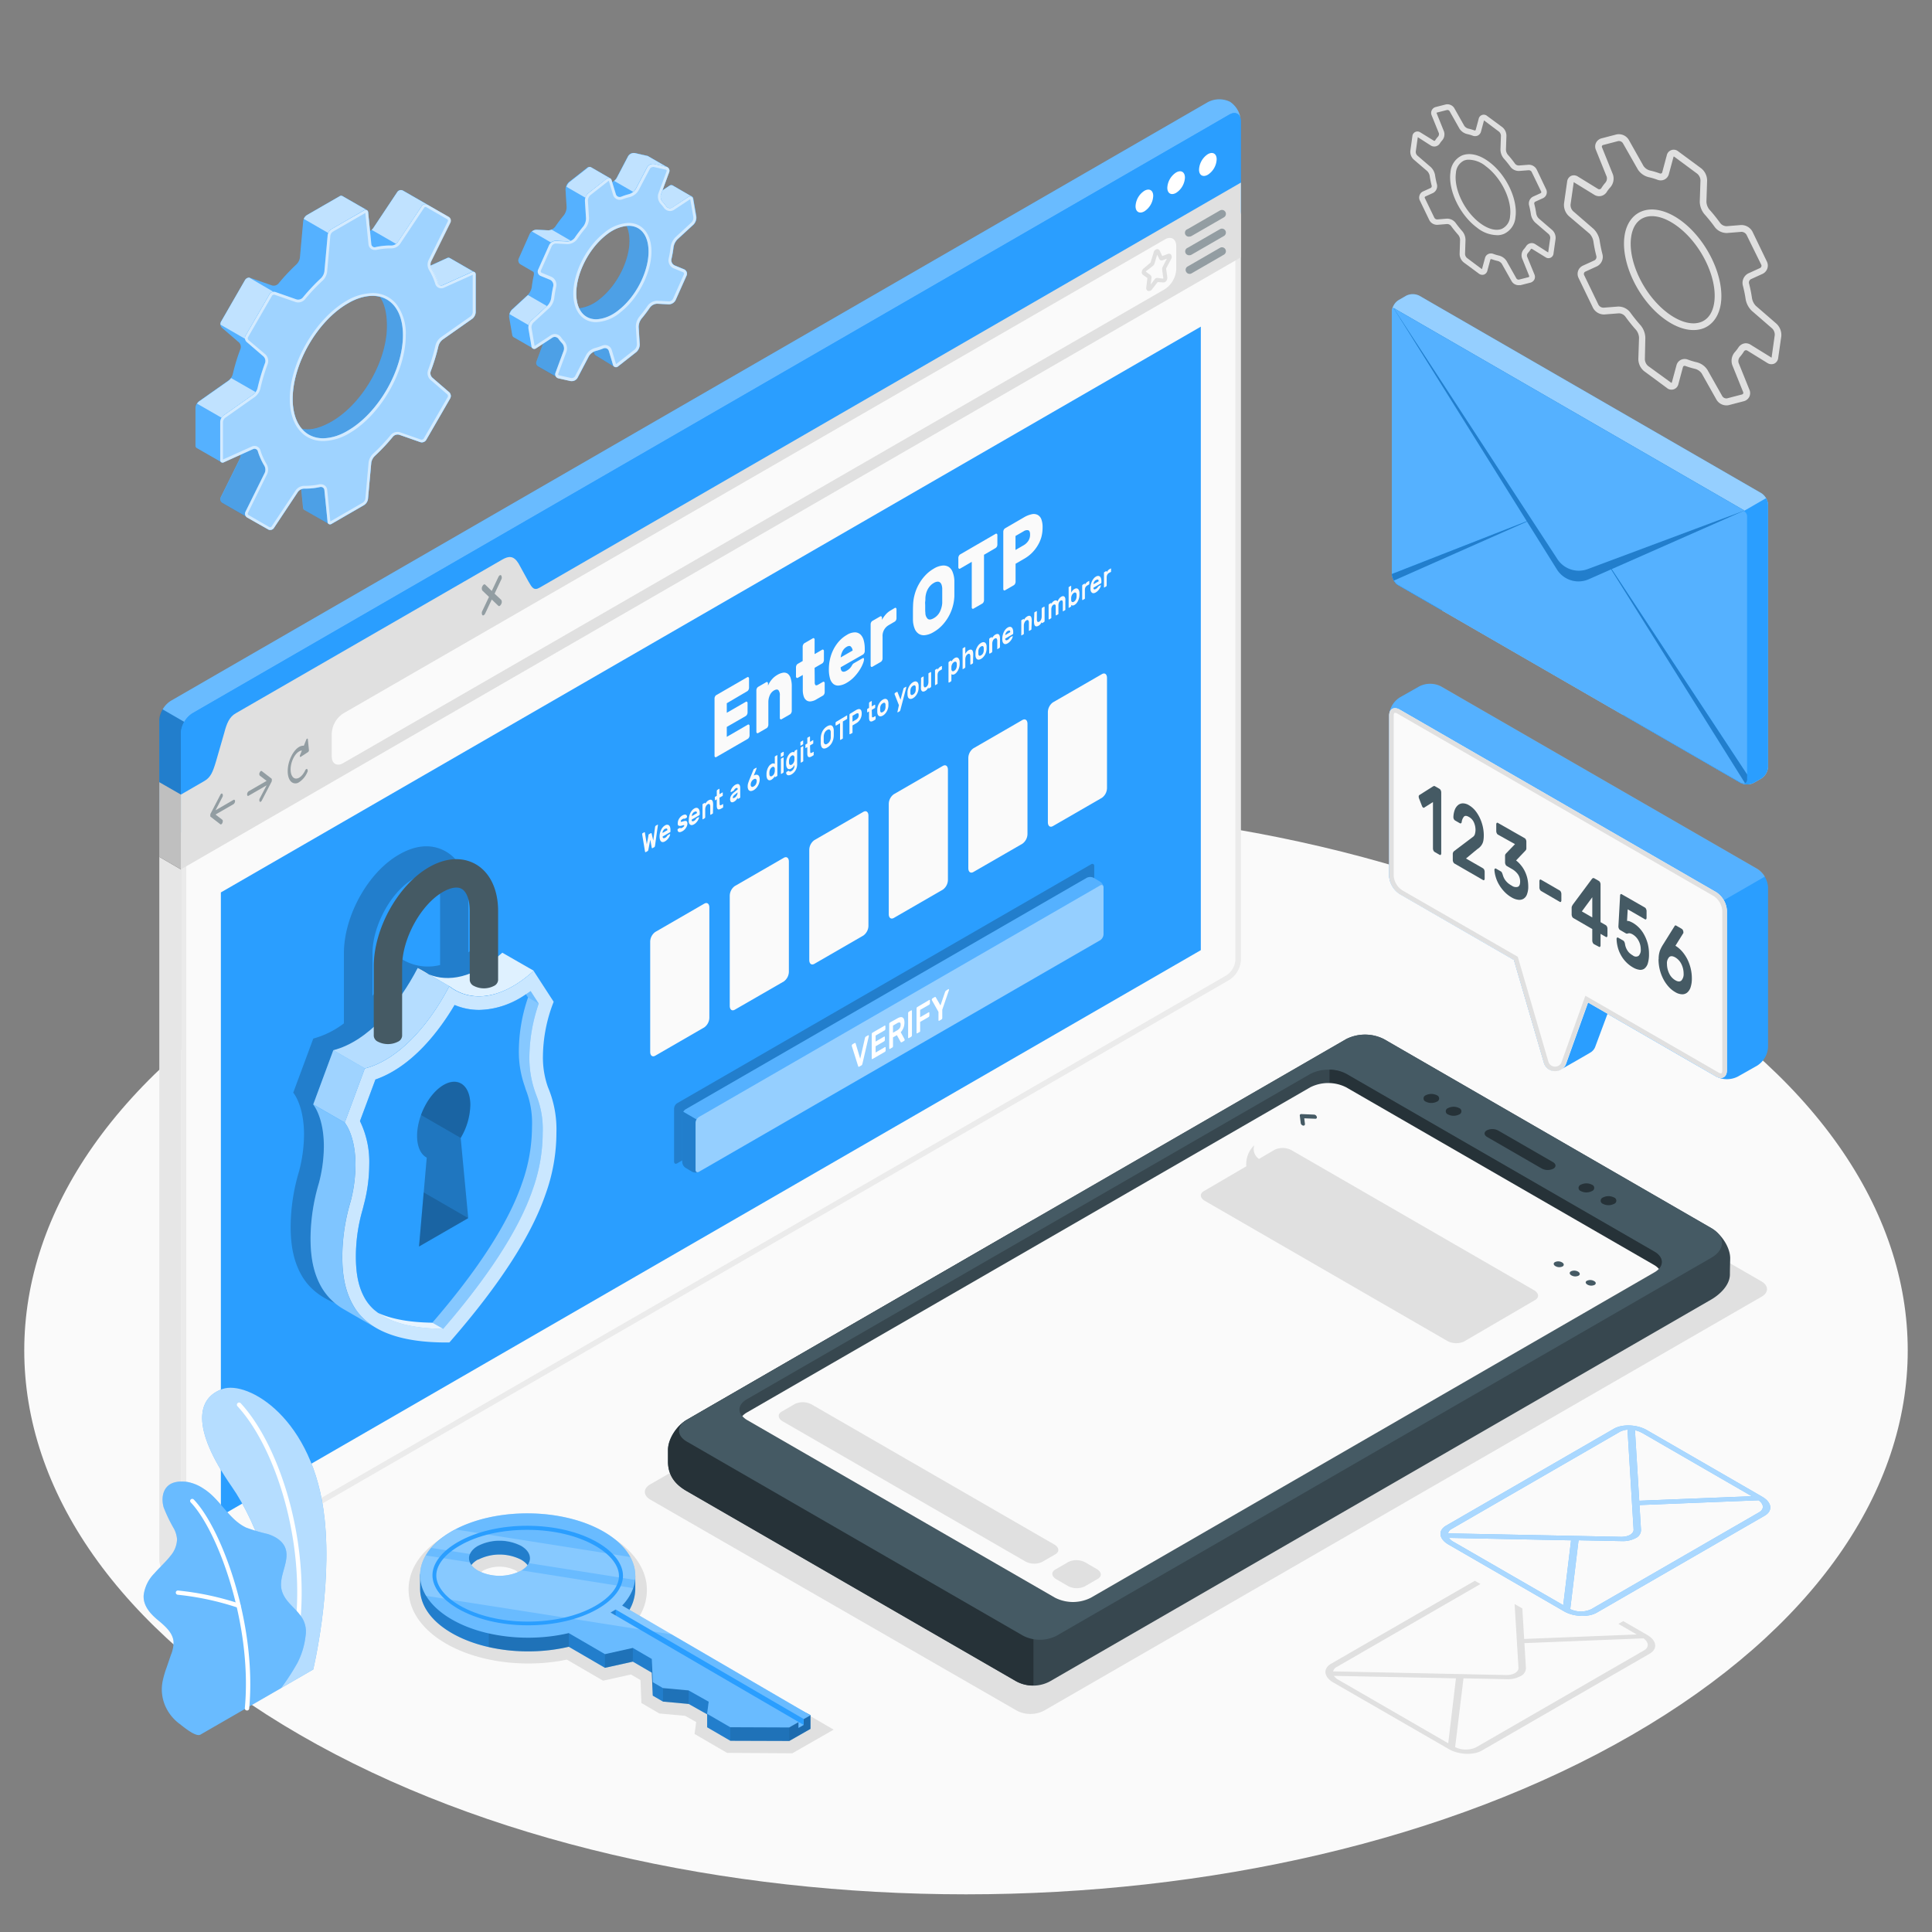 <svg xmlns="http://www.w3.org/2000/svg" viewBox="0 0 500 500"><rect x="0" y="0" width="500" height="500" fill="#808080" stroke="none"/><g id="freepik--Floor--inject-75"><path id="freepik--floor--inject-75" d="M77.66,250c-95.18,55-95.17,144,0,199S327.16,504,422.34,449s95.17-144,0-199S172.84,195.07,77.66,250Z" style="fill:#fafafa"></path></g><g id="freepik--Shadows--inject-75"><path id="freepik--Shadow--inject-75" d="M263.18,442.73l-94.85-54.61c-1.93-1.12-1.93-2.92,0-4L354,277a7.69,7.69,0,0,1,7,0l94.85,54.61c1.93,1.11,1.93,2.92,0,4L270.17,442.73A7.69,7.69,0,0,1,263.18,442.73Z" style="fill:#e0e0e0"></path><path id="freepik--shadow--inject-75" d="M188.17,453.65l-8.42-4.9.42-3.09-2.85-1.6-6.68-.61L166,440.74l-.24-5.94-2.48-1.44-7.21,1.6-9.36-5.45a49.31,49.31,0,0,1-10,1h0c-8,0-15.61-1.85-21.35-5.19-6.22-3.62-9.63-8.6-9.62-14s3.47-10.37,9.72-13.94c5.67-3.25,13.14-5,21-5s15.62,1.85,21.37,5.19c5.43,3.17,8.8,7.5,9.47,12.2a13,13,0,0,1-1.85,8.58l50.3,29.28-10.7,6.12ZM124.42,407a2.47,2.47,0,0,0,.77.62,9.37,9.37,0,0,0,8.16,0,2.67,2.67,0,0,0,.77-.61,2.6,2.6,0,0,0-.77-.63,9.46,9.46,0,0,0-8.16,0A2.47,2.47,0,0,0,124.42,407Z" style="fill:#e0e0e0"></path></g><g id="freepik--Gears--inject-75"><g id="freepik--gears--inject-75"><path d="M444.22,103.43l-3.83-6.8a3,3,0,0,0-1.67-1.16,21.66,21.66,0,0,1-2.52-.75.56.56,0,0,0-.44,0,.5.5,0,0,0-.22.3l-1.17,4.37a1.83,1.83,0,0,1-3,1l-5.92-4.37A4.12,4.12,0,0,1,424,92.91l.18-5.52a3.47,3.47,0,0,0-.76-2c-1-1.1-1.94-2.3-2.84-3.53a2.13,2.13,0,0,0-1.62-.77l-3.71.29a3.21,3.21,0,0,1-3-1.74l-3.73-7.72a2.38,2.38,0,0,1-.1-1.83,2.32,2.32,0,0,1,1.23-1.34l3-1.37a1,1,0,0,0,.49-1.1,35.72,35.72,0,0,1-.77-3.81,3.81,3.81,0,0,0-1-2L406,55.91a3.94,3.94,0,0,1-1.23-3.27l.8-5.62a1.88,1.88,0,0,1,1-1.49,1.86,1.86,0,0,1,1.8.17l5.22,3.21a.63.63,0,0,0,.86-.26,10.74,10.74,0,0,1,1-1.35,1.71,1.71,0,0,0,.37-1.55l-2.82-7a2.18,2.18,0,0,1,.06-1.82,2.25,2.25,0,0,1,1.43-1.13l3.83-1a3,3,0,0,1,3.19,1.36l3.83,6.8a2.92,2.92,0,0,0,1.68,1.17,19.66,19.66,0,0,1,2.51.74.56.56,0,0,0,.44,0,.42.42,0,0,0,.22-.3l1.17-4.37a1.83,1.83,0,0,1,3-1l5.92,4.37a4.09,4.09,0,0,1,1.52,3.15l-.18,5.51a3.53,3.53,0,0,0,.76,2c1,1.1,1.94,2.29,2.85,3.54a2.14,2.14,0,0,0,1.61.77l3.71-.3a3.25,3.25,0,0,1,3,1.74l3.73,7.73a2.38,2.38,0,0,1-1.14,3.17l-3,1.37a1,1,0,0,0-.5,1.09,33,33,0,0,1,.77,3.81,3.8,3.8,0,0,0,1,2l5.26,4.56A4,4,0,0,1,461,87l-.8,5.61a1.86,1.86,0,0,1-1,1.49,1.91,1.91,0,0,1-1.81-.16l-5.21-3.22a.64.64,0,0,0-.87.26,10.63,10.63,0,0,1-1,1.36,1.69,1.69,0,0,0-.37,1.55l2.82,7a2.18,2.18,0,0,1-.05,1.82,2.2,2.2,0,0,1-1.44,1.13l-3.83,1a2.32,2.32,0,0,1-.38.06A3,3,0,0,1,444.22,103.43Zm8.88-14.19,5.21,3.22a.11.11,0,1,0,.2-.09l.79-5.62a2.25,2.25,0,0,0-.64-1.72l-5.26-4.56a5.45,5.45,0,0,1-1.62-3,33.74,33.74,0,0,0-.74-3.62,2.75,2.75,0,0,1,1.45-3.11l3-1.37a.63.63,0,0,0,.33-.35.6.6,0,0,0,0-.49L452,60.77A1.53,1.53,0,0,0,450.7,60l-3.71.3a3.86,3.86,0,0,1-3.16-1.48,42.53,42.53,0,0,0-2.74-3.41,5.19,5.19,0,0,1-1.19-3.24l.18-5.51a2.36,2.36,0,0,0-.82-1.69l-5.92-4.38a1.57,1.57,0,0,0-.17-.09.37.37,0,0,0-.09.19l-1.18,4.36a2.14,2.14,0,0,1-1.09,1.39,2.26,2.26,0,0,1-1.84.09,17.87,17.87,0,0,0-2.29-.68,4.62,4.62,0,0,1-2.81-2L420,37.05a1.22,1.22,0,0,0-1.25-.53l-3.83,1a.49.49,0,0,0-.32.23.48.48,0,0,0,0,.39l2.82,7a3.42,3.42,0,0,1-.69,3.36,9.08,9.08,0,0,0-.88,1.14,2.33,2.33,0,0,1-3.22.79l-5.22-3.21-.15-.08a.5.5,0,0,0,0,.17l-.8,5.61h0a2.22,2.22,0,0,0,.65,1.72l5.26,4.56a5.47,5.47,0,0,1,1.61,3c.18,1.19.43,2.41.74,3.63a2.73,2.73,0,0,1-1.44,3.1l-3,1.37a.65.65,0,0,0-.33.36.66.66,0,0,0,0,.48l3.73,7.73a1.51,1.51,0,0,0,1.32.76l3.71-.29a3.84,3.84,0,0,1,3.16,1.47,42.53,42.53,0,0,0,2.74,3.41,5.23,5.23,0,0,1,1.2,3.24L425.69,93a2.45,2.45,0,0,0,.82,1.7L432.43,99a.64.64,0,0,0,.17.09s.06-.06.09-.18l1.18-4.37a2.15,2.15,0,0,1,1.1-1.39,2.26,2.26,0,0,1,1.84-.09,17.83,17.83,0,0,0,2.28.69,4.59,4.59,0,0,1,2.81,2l3.84,6.8a1.23,1.23,0,0,0,1.24.54l3.84-1a.5.5,0,0,0,.31-.23.48.48,0,0,0,0-.39l-2.82-7a3.41,3.41,0,0,1,.68-3.36,10.32,10.32,0,0,0,.89-1.15,2.39,2.39,0,0,1,1.79-1.12A2.31,2.31,0,0,1,453.1,89.24Zm-22.43-6.75h0C424,77.59,419.44,68,420.42,61.11c.44-3.12,2-5.38,4.32-6.36,2.89-1.21,6.66-.34,10.36,2.39,6.63,4.9,11.23,14.49,10.26,21.38-.45,3.12-2,5.38-4.32,6.37a6.88,6.88,0,0,1-2,.49C436.5,85.63,433.56,84.63,430.67,82.49Zm-5.26-26.14c-1.78.74-2.92,2.48-3.27,5-.9,6.32,3.39,15.17,9.56,19.74,3.2,2.36,6.35,3.15,8.67,2.19,1.78-.75,2.91-2.48,3.27-5,.9-6.32-3.4-15.18-9.57-19.74-2.54-1.88-5.05-2.77-7.14-2.57A5.06,5.06,0,0,0,425.41,56.35Z" style="fill:#e0e0e0"></path><path d="M391.21,72.78l-2.55-4.52a1.86,1.86,0,0,0-1-.71,12,12,0,0,1-1.69-.5c-.07,0-.13,0-.26.11l-.78,2.9a1.41,1.41,0,0,1-.87,1,1.46,1.46,0,0,1-1.32-.24l-3.92-2.9a2.85,2.85,0,0,1-1.07-2.21l.12-3.66a2.19,2.19,0,0,0-.47-1.25c-.66-.75-1.3-1.54-1.9-2.36a1.28,1.28,0,0,0-1-.46l-2.47.2A2.28,2.28,0,0,1,369.92,57l-2.47-5.13a1.69,1.69,0,0,1-.07-1.32,1.67,1.67,0,0,1,.89-1l2-.91a.53.53,0,0,0,.25-.57A24.55,24.55,0,0,1,370,45.5a2.4,2.4,0,0,0-.64-1.22l-3.5-3A2.74,2.74,0,0,1,365,39l.52-3.73a1.32,1.32,0,0,1,2.08-1l3.47,2.14c.17.1.32,0,.39-.14a7.08,7.08,0,0,1,.7-.91,1,1,0,0,0,.22-.89l-1.88-4.64a1.58,1.58,0,0,1,1.09-2.14l2.54-.65a2.09,2.09,0,0,1,2.27,1l2.55,4.52a1.86,1.86,0,0,0,1,.71,13.32,13.32,0,0,1,1.69.5c.07,0,.13,0,.26-.11l.78-2.9a1.34,1.34,0,0,1,2.18-.76l3.93,2.9a2.87,2.87,0,0,1,1.07,2.2l-.12,3.66a2.2,2.2,0,0,0,.47,1.26,29.14,29.14,0,0,1,1.89,2.36,1.27,1.27,0,0,0,1,.45l2.46-.19a2.28,2.28,0,0,1,2.14,1.23L400.14,49a1.7,1.7,0,0,1-.82,2.29l-2,.91a.51.51,0,0,0-.25.57,22.39,22.39,0,0,1,.51,2.54,2.45,2.45,0,0,0,.65,1.23l3.49,3a2.74,2.74,0,0,1,.86,2.3l-.53,3.73a1.31,1.31,0,0,1-2.07,1l-3.47-2.14c-.16-.1-.32,0-.39.14a7.08,7.08,0,0,1-.7.91,1,1,0,0,0-.22.89L397.1,71a1.6,1.6,0,0,1,0,1.32,1.63,1.63,0,0,1-1,.82l-2.54.65a1.35,1.35,0,0,1-.28,0A2.09,2.09,0,0,1,391.21,72.78Zm6.08-9.61,3.38,2.17.53-3.73a1.35,1.35,0,0,0-.38-1l-3.49-3a3.8,3.8,0,0,1-1.13-2.1,21.51,21.51,0,0,0-.48-2.39,2,2,0,0,1,1-2.22l2-.91a.32.32,0,0,0,.15-.16.34.34,0,0,0,0-.22l-2.48-5.13a.87.87,0,0,0-.74-.43l-2.47.19a2.69,2.69,0,0,1-2.22-1,27,27,0,0,0-1.81-2.25,3.69,3.69,0,0,1-.83-2.25l.12-3.66a1.46,1.46,0,0,0-.49-1l-3.89-2.92-.78,2.9a1.59,1.59,0,0,1-.79,1,1.64,1.64,0,0,1-1.34.06,11.46,11.46,0,0,0-1.5-.44,3.24,3.24,0,0,1-1.95-1.4l-2.55-4.52a.67.67,0,0,0-.67-.29l-2.55.65-.17.05.06.18,1.87,4.64a2.4,2.4,0,0,1-.48,2.37,5.29,5.29,0,0,0-.57.75,1.7,1.7,0,0,1-2.33.56l-3.39-2.17-.52,3.73h0a1.35,1.35,0,0,0,.38,1l3.49,3a3.76,3.76,0,0,1,1.12,2.1,24.16,24.16,0,0,0,.49,2.39,2,2,0,0,1-1,2.22l-2,.91a.27.27,0,0,0-.15.16.28.28,0,0,0,0,.22l2.48,5.13a.87.87,0,0,0,.74.43l2.47-.2a2.75,2.75,0,0,1,2.22,1c.57.78,1.17,1.54,1.8,2.25a3.57,3.57,0,0,1,.83,2.25l-.12,3.66a1.5,1.5,0,0,0,.49,1l3.89,2.92.79-2.9a1.53,1.53,0,0,1,.79-1,1.68,1.68,0,0,1,1.34-.07,11.54,11.54,0,0,0,1.5.45,3.24,3.24,0,0,1,1.95,1.4l2.55,4.52a.68.68,0,0,0,.67.29l2.55-.65.11-.23-1.87-4.64a2.38,2.38,0,0,1,.48-2.37,6.16,6.16,0,0,0,.57-.75,1.74,1.74,0,0,1,1.3-.8A1.61,1.61,0,0,1,397.29,63.17Zm-15.05-4.26h0c-4.44-3.28-7.52-9.71-6.86-14.33a5.18,5.18,0,0,1,2.95-4.33c2-.82,4.52-.24,7,1.61,4.45,3.28,7.53,9.7,6.87,14.32a5.18,5.18,0,0,1-2.95,4.34,4.82,4.82,0,0,1-1.38.34A8.48,8.48,0,0,1,382.24,58.91Zm-3.36-17.35a3.77,3.77,0,0,0-2.09,3.22c-.59,4.16,2.24,10,6.3,13h0c2.08,1.53,4.13,2.06,5.62,1.43A3.76,3.76,0,0,0,390.8,56c.59-4.15-2.24-10-6.3-13a7.11,7.11,0,0,0-4.65-1.67A3.44,3.44,0,0,0,378.88,41.56Z" style="fill:#e0e0e0"></path></g><g id="freepik--gears--inject-75"><g id="freepik--Gear--inject-75"><path d="M122.75,70.43h0l-6.36-3.65h0a.68.68,0,0,0-.65,0l-4.34,1.95a1.84,1.84,0,0,1,.13-1l5-10.1a1.13,1.13,0,0,0-.45-1.47L110.66,53h0l-6.33-3.64a1.14,1.14,0,0,0-1.49.35l-6.25,9.39a1.9,1.9,0,0,1-.82.64l-.48-4.77a.73.73,0,0,0-.32-.57h0l-6.37-3.66h0a.68.68,0,0,0-.68.06l-8.45,4.87a2.28,2.28,0,0,0-1,1.58l-.85,9.4a3.09,3.09,0,0,1-.88,1.75,52.85,52.85,0,0,0-4.69,5,1.62,1.62,0,0,1-1.66.47l-5.42-1.89a1.32,1.32,0,0,0-1.52.56L57.21,83.25a1.31,1.31,0,0,0,.27,1.6l4.35,3.75a1.62,1.62,0,0,1,.42,1.67,49.28,49.28,0,0,0-2,6.55,3.16,3.16,0,0,1-1.09,1.64l-7.71,5.43a2.25,2.25,0,0,0-.86,1.66v9.75a.68.68,0,0,0,.3.63h0l6.36,3.65h0a.73.73,0,0,0,.66,0l4.34-2a1.83,1.83,0,0,1-.13,1l-5,10.11a1.14,1.14,0,0,0,.44,1.47l7.64,4.39h0L69.38,137a1.13,1.13,0,0,0,1.5-.35l6.24-9.39a1.92,1.92,0,0,1,.83-.63l.48,4.76a.71.71,0,0,0,.32.58h0l6.35,3.64h0a.69.69,0,0,0,.7,0l8.44-4.88a2.24,2.24,0,0,0,1-1.57l.85-9.4A3.2,3.2,0,0,1,97,118a50.4,50.4,0,0,0,4.7-5,1.62,1.62,0,0,1,1.66-.48l5.42,1.9a1.32,1.32,0,0,0,1.52-.57l6.21-10.75a1.32,1.32,0,0,0-.27-1.6l-4.35-3.75a1.61,1.61,0,0,1-.42-1.68,51.81,51.81,0,0,0,2-6.54,3.17,3.17,0,0,1,1.08-1.64l7.72-5.43a2.31,2.31,0,0,0,.86-1.66V71.05A.67.67,0,0,0,122.75,70.43Zm-47,32.81c0-9.1,6.39-20.17,14.27-24.72,3.08-1.78,5.93-2.29,8.27-1.72,1.2,1.68,1.85,4.23,1.85,7.57,0,9.1-6.39,20.16-14.28,24.71-3.08,1.78-5.7,2.36-7.75,1.87C76.62,109.21,75.75,106.59,75.75,103.24Z" style="fill:#2A9EFF"></path><path d="M122.75,70.43h0l-6.36-3.65h0a.68.68,0,0,0-.65,0l-4.34,1.95a1.84,1.84,0,0,1,.13-1l5-10.1a1.13,1.13,0,0,0-.45-1.47L110.66,53h0l-6.33-3.64a1.14,1.14,0,0,0-1.49.35l-6.25,9.39a1.9,1.9,0,0,1-.82.64l-.48-4.77a.73.73,0,0,0-.32-.57h0l-6.37-3.66h0a.68.68,0,0,0-.68.06l-8.45,4.87a2.28,2.28,0,0,0-1,1.58l-.85,9.4a3.09,3.09,0,0,1-.88,1.75,52.85,52.85,0,0,0-4.69,5,1.62,1.62,0,0,1-1.66.47l-5.42-1.89a1.32,1.32,0,0,0-1.52.56L57.21,83.25a1.31,1.31,0,0,0,.27,1.6l4.35,3.75a1.62,1.62,0,0,1,.42,1.67,49.28,49.28,0,0,0-2,6.55,3.16,3.16,0,0,1-1.09,1.64l-7.71,5.43a2.25,2.25,0,0,0-.86,1.66v9.75a.68.68,0,0,0,.3.63h0l6.36,3.65h0a.73.73,0,0,0,.66,0l4.34-2a1.83,1.83,0,0,1-.13,1l-5,10.11a1.14,1.14,0,0,0,.44,1.47l7.64,4.39h0L69.38,137a1.13,1.13,0,0,0,1.5-.35l6.24-9.39a1.92,1.92,0,0,1,.83-.63l.48,4.76a.71.71,0,0,0,.32.58h0l6.35,3.64h0a.69.69,0,0,0,.7,0l8.44-4.88a2.24,2.24,0,0,0,1-1.57l.85-9.4A3.2,3.2,0,0,1,97,118a50.4,50.4,0,0,0,4.7-5,1.62,1.62,0,0,1,1.66-.48l5.42,1.9a1.32,1.32,0,0,0,1.52-.57l6.21-10.75a1.32,1.32,0,0,0-.27-1.6l-4.35-3.75a1.61,1.61,0,0,1-.42-1.68,51.81,51.81,0,0,0,2-6.54,3.17,3.17,0,0,1,1.08-1.64l7.72-5.43a2.31,2.31,0,0,0,.86-1.66V71.05A.67.67,0,0,0,122.75,70.43Zm-47,32.81c0-9.1,6.39-20.17,14.27-24.72,3.08-1.78,5.93-2.29,8.27-1.72,1.2,1.68,1.85,4.23,1.85,7.57,0,9.1-6.39,20.16-14.28,24.71-3.08,1.78-5.7,2.36-7.75,1.87C76.62,109.21,75.75,106.59,75.75,103.24Z" style="fill:#fff;opacity:0.2"></path><path d="M66.72,116.76a.89.89,0,0,0-1.25-.58L62.3,117.6a1.9,1.9,0,0,1-.14,1.07l-5,10.1a1.14,1.14,0,0,0,.44,1.47l7.64,4.39-1.29-.75a1.12,1.12,0,0,1-.44-1.46l5-10.11a2.05,2.05,0,0,0-.12-1.82A17.21,17.21,0,0,1,66.72,116.76ZM85,135.6a.92.92,0,0,1-.26-.54L84,126.85a.88.88,0,0,0-1.12-.79,16.69,16.69,0,0,1-4.07.41,1.9,1.9,0,0,0-.82.18l.48,4.76a.72.72,0,0,0,.33.58h0Z" style="opacity:0.1"></path><path d="M104.29,86.76c0,9.1-6.39,20.17-14.27,24.72-5,2.87-9.37,2.46-11.92-.53,2.05.5,4.68-.08,7.77-1.87,7.88-4.55,14.26-15.61,14.26-24.71,0-3.34-.64-5.89-1.84-7.57C101.92,77.68,104.29,81.22,104.29,86.76Z" style="opacity:0.1"></path><path d="M104.3,49.33a1.13,1.13,0,0,0-1.49.36l-6.25,9.39a1.53,1.53,0,0,1-.41.39l6.35,3.66a1.64,1.64,0,0,0,.42-.41l6.24-9.4a1.16,1.16,0,0,1,1.37-.41Zm12.09,17.44h0a.76.76,0,0,0-.66,0l-4.34,2a2,2,0,0,0,.26.76,17,17,0,0,1,1.6,3.55,1.34,1.34,0,0,1,.07.18,1.07,1.07,0,0,0,.22.39l.11.1a.85.85,0,0,0,.25.13.89.89,0,0,0,.46,0,.52.52,0,0,0,.21-.07l7.52-3.39a.7.7,0,0,1,.19-.06.39.39,0,0,1,.26,0,.48.48,0,0,1,.21.07h0ZM88.57,50.71a.69.69,0,0,0-.68.07l-8.45,4.87a2.26,2.26,0,0,0-.84,1l6.34,3.65a2.21,2.21,0,0,1,.85-1l8.45-4.88a.74.74,0,0,1,.65-.08ZM59.81,97.83a2.76,2.76,0,0,1-.59.63l-7.72,5.43a2.07,2.07,0,0,0-.51.58l6.34,3.64a1.83,1.83,0,0,1,.52-.58l7.72-5.43a2.57,2.57,0,0,0,.59-.63Zm4.69-26a1.31,1.31,0,0,0-1.09.63L57.2,83.25a1.32,1.32,0,0,0-.14.78l6.35,3.66a1.31,1.31,0,0,1,.14-.8l6.22-10.76a1.32,1.32,0,0,1,1-.62Z" style="fill:#2A9EFF"></path><path d="M104.3,49.33a1.13,1.13,0,0,0-1.49.36l-6.25,9.39a1.53,1.53,0,0,1-.41.39l6.35,3.66a1.64,1.64,0,0,0,.42-.41l6.24-9.4a1.16,1.16,0,0,1,1.37-.41Zm12.09,17.44h0a.76.76,0,0,0-.66,0l-4.34,2a2,2,0,0,0,.26.76,17,17,0,0,1,1.6,3.55,1.34,1.34,0,0,1,.07.18,1.07,1.07,0,0,0,.22.39l.11.1a.85.85,0,0,0,.25.13.89.89,0,0,0,.46,0,.52.52,0,0,0,.21-.07l7.52-3.39a.7.7,0,0,1,.19-.06.39.39,0,0,1,.26,0,.48.48,0,0,1,.21.07h0ZM88.57,50.71a.69.69,0,0,0-.68.07l-8.45,4.87a2.26,2.26,0,0,0-.84,1l6.34,3.65a2.21,2.21,0,0,1,.85-1l8.45-4.88a.74.74,0,0,1,.65-.08ZM59.81,97.83a2.76,2.76,0,0,1-.59.63l-7.72,5.43a2.07,2.07,0,0,0-.51.58l6.34,3.64a1.83,1.83,0,0,1,.52-.58l7.72-5.43a2.57,2.57,0,0,0,.59-.63Zm4.69-26a1.31,1.31,0,0,0-1.09.63L57.2,83.25a1.32,1.32,0,0,0-.14.78l6.35,3.66a1.31,1.31,0,0,1,.14-.8l6.22-10.76a1.32,1.32,0,0,1,1-.62Z" style="fill:#fff;opacity:0.7"></path><path d="M123.05,80.81V71.05a.63.63,0,0,0-1-.62l-7.52,3.39a.89.89,0,0,1-1.25-.58,16.76,16.76,0,0,0-1.68-3.73,2.08,2.08,0,0,1-.11-1.82l5-10.1a1.13,1.13,0,0,0-.45-1.47L110.66,53a1.13,1.13,0,0,0-1.5.35l-6.25,9.39a2.07,2.07,0,0,1-1.63.81,17.19,17.19,0,0,0-4.07.41.88.88,0,0,1-1.12-.79l-.83-8.21a.63.63,0,0,0-1-.52L85.8,59.3a2.24,2.24,0,0,0-1,1.57l-.85,9.4A3.15,3.15,0,0,1,83.06,72a51.52,51.52,0,0,0-4.69,5,1.62,1.62,0,0,1-1.66.48l-5.42-1.9a1.32,1.32,0,0,0-1.52.57L63.56,86.89a1.32,1.32,0,0,0,.27,1.6l4.35,3.75a1.63,1.63,0,0,1,.42,1.68,51.81,51.81,0,0,0-1.95,6.54,3.17,3.17,0,0,1-1.08,1.64l-7.72,5.43a2.27,2.27,0,0,0-.86,1.66V119a.63.63,0,0,0,1,.62l7.52-3.39a.89.89,0,0,1,1.25.58,17,17,0,0,0,1.68,3.73,2.08,2.08,0,0,1,.11,1.82l-5,10.1a1.15,1.15,0,0,0,.44,1.48L69.38,137a1.13,1.13,0,0,0,1.5-.35l6.24-9.39a2.1,2.1,0,0,1,1.64-.81,17.19,17.19,0,0,0,4.07-.41.88.88,0,0,1,1.12.79l.83,8.21a.63.63,0,0,0,1,.52l8.44-4.88a2.24,2.24,0,0,0,1-1.57l.85-9.4A3.2,3.2,0,0,1,97,118a50.4,50.4,0,0,0,4.7-5,1.62,1.62,0,0,1,1.66-.48l5.42,1.9a1.32,1.32,0,0,0,1.52-.57l6.21-10.75a1.32,1.32,0,0,0-.27-1.6l-4.35-3.75a1.61,1.61,0,0,1-.42-1.68,51.81,51.81,0,0,0,2-6.54,3.17,3.17,0,0,1,1.08-1.64l7.72-5.43A2.31,2.31,0,0,0,123.05,80.81ZM90,111.48c-7.88,4.55-14.27.86-14.27-8.24S82.14,83.07,90,78.52s14.27-.86,14.27,8.24S97.9,106.93,90,111.48Z" style="fill:#2A9EFF"></path><path d="M123.05,80.81V71.05a.63.63,0,0,0-1-.62l-7.52,3.39a.89.89,0,0,1-1.25-.58,16.76,16.76,0,0,0-1.68-3.73,2.08,2.08,0,0,1-.11-1.82l5-10.1a1.13,1.13,0,0,0-.45-1.47L110.66,53a1.13,1.13,0,0,0-1.5.35l-6.25,9.39a2.07,2.07,0,0,1-1.63.81,17.19,17.19,0,0,0-4.07.41.88.88,0,0,1-1.12-.79l-.83-8.21a.63.63,0,0,0-1-.52L85.8,59.3a2.24,2.24,0,0,0-1,1.57l-.85,9.4A3.15,3.15,0,0,1,83.06,72a51.52,51.52,0,0,0-4.69,5,1.62,1.62,0,0,1-1.66.48l-5.42-1.9a1.32,1.32,0,0,0-1.52.57L63.56,86.89a1.32,1.32,0,0,0,.27,1.6l4.35,3.75a1.63,1.63,0,0,1,.42,1.68,51.81,51.81,0,0,0-1.95,6.54,3.17,3.17,0,0,1-1.08,1.64l-7.72,5.43a2.27,2.27,0,0,0-.86,1.66V119a.63.63,0,0,0,1,.62l7.52-3.39a.89.89,0,0,1,1.25.58,17,17,0,0,0,1.68,3.73,2.08,2.08,0,0,1,.11,1.82l-5,10.1a1.15,1.15,0,0,0,.44,1.48L69.38,137a1.13,1.13,0,0,0,1.5-.35l6.24-9.39a2.1,2.1,0,0,1,1.64-.81,17.19,17.19,0,0,0,4.07-.41.88.88,0,0,1,1.12.79l.83,8.21a.63.63,0,0,0,1,.52l8.44-4.88a2.24,2.24,0,0,0,1-1.57l.85-9.4A3.2,3.2,0,0,1,97,118a50.4,50.4,0,0,0,4.7-5,1.62,1.62,0,0,1,1.66-.48l5.42,1.9a1.32,1.32,0,0,0,1.52-.57l6.21-10.75a1.32,1.32,0,0,0-.27-1.6l-4.35-3.75a1.61,1.61,0,0,1-.42-1.68,51.81,51.81,0,0,0,2-6.54,3.17,3.17,0,0,1,1.08-1.64l7.72-5.43A2.31,2.31,0,0,0,123.05,80.81ZM90,111.48c-7.88,4.55-14.27.86-14.27-8.24S82.14,83.07,90,78.52s14.27-.86,14.27,8.24S97.9,106.93,90,111.48Z" style="fill:#fff;opacity:0.55"></path><g style="opacity:0.55"><path d="M110.1,53.55a.35.35,0,0,1,.2.05l5.44,3.14a.43.43,0,0,1,.16.53l-5,10.1a2.78,2.78,0,0,0,.14,2.52,16.41,16.41,0,0,1,1.61,3.57,1.59,1.59,0,0,0,1.53,1.16,1.65,1.65,0,0,0,.69-.15l7.47-3.36v9.7a1.58,1.58,0,0,1-.55,1.07l-7.72,5.43a3.88,3.88,0,0,0-1.37,2.07,49,49,0,0,1-1.93,6.45,2.36,2.36,0,0,0,.63,2.47l4.35,3.75a.61.61,0,0,1,.12.7l-6.21,10.75a.62.62,0,0,1-.51.28.41.41,0,0,1-.16,0l-5.42-1.89a2.14,2.14,0,0,0-.67-.11,2.36,2.36,0,0,0-1.78.8,49.18,49.18,0,0,1-4.62,4.89,3.93,3.93,0,0,0-1.11,2.22l-.84,9.4a1.54,1.54,0,0,1-.66,1l-8.4,4.85-.81-8.15a1.6,1.6,0,0,0-1.61-1.46,1.72,1.72,0,0,0-.39,0,16.74,16.74,0,0,1-3.52.4h-.43a2.78,2.78,0,0,0-2.19,1.14l-6.25,9.39a.4.4,0,0,1-.35.17.32.32,0,0,1-.19,0l-5.44-3.14a.42.42,0,0,1-.16-.53l5-10.1a2.81,2.81,0,0,0-.14-2.52,16.41,16.41,0,0,1-1.61-3.57,1.61,1.61,0,0,0-1.54-1.17,1.73,1.73,0,0,0-.69.16l-7.47,3.36v-9.7a1.59,1.59,0,0,1,.56-1.07L66,102.69a3.88,3.88,0,0,0,1.37-2.07,49.56,49.56,0,0,1,1.92-6.45,2.34,2.34,0,0,0-.62-2.47L64.3,88a.61.61,0,0,1-.12-.7l6.21-10.76a.62.62,0,0,1,.51-.27.33.33,0,0,1,.15,0l5.43,1.89a2.09,2.09,0,0,0,.67.11,2.32,2.32,0,0,0,1.77-.8,50.52,50.52,0,0,1,4.63-4.9,3.87,3.87,0,0,0,1.11-2.21l.84-9.4a1.56,1.56,0,0,1,.65-1l8.4-4.85.82,8.15A1.59,1.59,0,0,0,97,64.68a1.72,1.72,0,0,0,.39,0,16.74,16.74,0,0,1,3.52-.4h.43a2.8,2.8,0,0,0,2.19-1.14l6.25-9.39a.4.4,0,0,1,.34-.17h0M83.65,114.14a13.66,13.66,0,0,0,6.73-2c8.06-4.66,14.63-16,14.63-25.34a12.67,12.67,0,0,0-2.35-8,7.74,7.74,0,0,0-6.27-2.94,13.66,13.66,0,0,0-6.73,2C81.59,82.56,75,93.93,75,103.24c0,6.62,3.38,10.9,8.62,10.9M110.1,52.83a1.14,1.14,0,0,0-.94.5l-6.25,9.39a2.08,2.08,0,0,1-1.59.81h-.43a17.14,17.14,0,0,0-3.68.41A.91.91,0,0,1,97,64a.89.89,0,0,1-.9-.82l-.82-8.21c0-.41-.28-.64-.6-.64a.9.9,0,0,0-.42.12L85.8,59.3a2.24,2.24,0,0,0-1,1.57l-.85,9.4A3.15,3.15,0,0,1,83.06,72a51.52,51.52,0,0,0-4.69,5,1.57,1.57,0,0,1-1.66.48l-5.42-1.9a1.32,1.32,0,0,0-1.52.57L63.56,86.89a1.32,1.32,0,0,0,.27,1.6l4.35,3.75a1.63,1.63,0,0,1,.42,1.68,51.81,51.81,0,0,0-1.95,6.54,3.17,3.17,0,0,1-1.08,1.64l-7.72,5.43a2.27,2.27,0,0,0-.86,1.66V119c0,.44.24.7.59.7a.85.85,0,0,0,.37-.08l7.52-3.39a.92.92,0,0,1,.39-.09.9.9,0,0,1,.86.67,17,17,0,0,0,1.68,3.73,2.08,2.08,0,0,1,.11,1.82l-5,10.1a1.15,1.15,0,0,0,.44,1.48L69.38,137a1.08,1.08,0,0,0,.55.15,1.15,1.15,0,0,0,.95-.5l6.24-9.39a2.11,2.11,0,0,1,1.6-.81h.43a17.21,17.21,0,0,0,3.68-.41.85.85,0,0,1,.23,0,.88.88,0,0,1,.89.82l.83,8.21c0,.41.28.64.6.64a.9.9,0,0,0,.42-.12l8.44-4.88a2.24,2.24,0,0,0,1-1.57l.85-9.4A3.2,3.2,0,0,1,97,118a50.4,50.4,0,0,0,4.7-5,1.57,1.57,0,0,1,1.66-.48l5.42,1.9a1.23,1.23,0,0,0,.39.06,1.32,1.32,0,0,0,1.13-.63l6.21-10.75a1.32,1.32,0,0,0-.27-1.6l-4.35-3.75a1.61,1.61,0,0,1-.42-1.68,51.81,51.81,0,0,0,2-6.54,3.17,3.17,0,0,1,1.08-1.64l7.72-5.43a2.31,2.31,0,0,0,.86-1.66V71.05c0-.44-.25-.7-.6-.7a.84.84,0,0,0-.36.08l-7.52,3.39a1,1,0,0,1-.4.09.9.9,0,0,1-.85-.67,16.76,16.76,0,0,0-1.68-3.73,2.08,2.08,0,0,1-.11-1.82l5-10.1a1.13,1.13,0,0,0-.45-1.47L110.66,53a1.15,1.15,0,0,0-.56-.15Zm-26.45,60.6c-4.69,0-7.9-3.74-7.9-10.19,0-9.1,6.39-20.17,14.27-24.72a13,13,0,0,1,6.37-2c4.68,0,7.9,3.74,7.9,10.19,0,9.1-6.39,20.17-14.27,24.72a13,13,0,0,1-6.37,2Z" style="fill:#fff"></path></g></g><g id="freepik--gear--inject-75"><path d="M174.33,64a3.8,3.8,0,0,1,1-2.06l4.16-3.83a2.55,2.55,0,0,0,.7-2l-.78-4.54a.86.86,0,0,0-.4-.63h0L174.1,48h0a.79.79,0,0,0-.86.08l-1.78,1.18,1.72-4.67a1,1,0,0,0-.47-1.3h0l-4.94-2.85h0a.88.88,0,0,0-.33-.13l-3.13-.7a1.71,1.71,0,0,0-1.78.82l-2.94,5.61a2.91,2.91,0,0,1-1.18,1.09l-.13-.45a.94.94,0,0,0-.4-.55h0l-5-2.85h0a.82.82,0,0,0-.93.13l-4.7,3.69a2.65,2.65,0,0,0-.89,2l.28,4.47a3.52,3.52,0,0,1-.73,2.16c-.77.92-1.5,1.89-2.18,2.89a2.44,2.44,0,0,1-1.91,1l-3-.15a2,2,0,0,0-1.74,1.07l-2.83,6.36a1.2,1.2,0,0,0,.48,1.53h0l3.35,1.94a1.48,1.48,0,0,1,.07.86,30.2,30.2,0,0,0-.52,3,3.77,3.77,0,0,1-1,2.06l-4.16,3.83a2.53,2.53,0,0,0-.7,2l.79,4.53a.86.86,0,0,0,.37.62h0l5,2.87h0a.79.79,0,0,0,.85-.09l1.79-1.17-1.73,4.67a1,1,0,0,0,.42,1.27h0l5,2.86v0a1.11,1.11,0,0,0,.35.16l3.13.7a1.7,1.7,0,0,0,1.78-.82l2.95-5.62a2.86,2.86,0,0,1,1.17-1.08l.14.45a.85.85,0,0,0,.4.54h0L159,94.9h0l.06,0h0a.81.81,0,0,0,.9-.14l4.7-3.69a2.61,2.61,0,0,0,.89-2l-.28-4.47a3.58,3.58,0,0,1,.73-2.16c.77-.92,1.5-1.88,2.18-2.88a2.41,2.41,0,0,1,1.92-1l3,.15a2,2,0,0,0,1.73-1.07l2.84-6.36a1.21,1.21,0,0,0-.63-1.61l-2.44-1a1.52,1.52,0,0,1-.84-1.69A27.44,27.44,0,0,0,174.33,64ZM149.27,77.78c-.92-5.35,2.46-12.92,7.55-16.93a10.26,10.26,0,0,1,5.35-2.38,8,8,0,0,1,.59,2c.92,5.34-2.46,12.92-7.55,16.92a10.34,10.34,0,0,1-5.34,2.39A7.46,7.46,0,0,1,149.27,77.78Z" style="fill:#2A9EFF"></path><path d="M174.33,64a3.8,3.8,0,0,1,1-2.06l4.16-3.83a2.55,2.55,0,0,0,.7-2l-.78-4.54a.86.86,0,0,0-.4-.63h0L174.1,48h0a.79.79,0,0,0-.86.08l-1.78,1.18,1.72-4.67a1,1,0,0,0-.47-1.3h0l-4.94-2.85h0a.88.88,0,0,0-.33-.13l-3.13-.7a1.71,1.71,0,0,0-1.78.82l-2.94,5.61a2.91,2.91,0,0,1-1.18,1.09l-.13-.45a.94.94,0,0,0-.4-.55h0l-5-2.85h0a.82.82,0,0,0-.93.13l-4.7,3.69a2.65,2.65,0,0,0-.89,2l.28,4.47a3.52,3.52,0,0,1-.73,2.16c-.77.92-1.5,1.89-2.18,2.89a2.44,2.44,0,0,1-1.91,1l-3-.15a2,2,0,0,0-1.74,1.07l-2.83,6.36a1.2,1.2,0,0,0,.48,1.53h0l3.35,1.94a1.48,1.48,0,0,1,.07.86,30.2,30.2,0,0,0-.52,3,3.77,3.77,0,0,1-1,2.06l-4.16,3.83a2.53,2.53,0,0,0-.7,2l.79,4.53a.86.86,0,0,0,.37.62h0l5,2.87h0a.79.79,0,0,0,.85-.09l1.79-1.17-1.73,4.67a1,1,0,0,0,.42,1.27h0l5,2.86v0a1.11,1.11,0,0,0,.35.16l3.13.7a1.7,1.7,0,0,0,1.78-.82l2.95-5.62a2.86,2.86,0,0,1,1.17-1.08l.14.45a.85.85,0,0,0,.4.54h0L159,94.9h0l.06,0h0a.81.81,0,0,0,.9-.14l4.7-3.69a2.61,2.61,0,0,0,.89-2l-.28-4.47a3.58,3.58,0,0,1,.73-2.16c.77-.92,1.5-1.88,2.18-2.88a2.41,2.41,0,0,1,1.92-1l3,.15a2,2,0,0,0,1.73-1.07l2.84-6.36a1.21,1.21,0,0,0-.63-1.61l-2.44-1a1.52,1.52,0,0,1-.84-1.69A27.44,27.44,0,0,0,174.33,64ZM149.27,77.78c-.92-5.35,2.46-12.92,7.55-16.93a10.26,10.26,0,0,1,5.35-2.38,8,8,0,0,1,.59,2c.92,5.34-2.46,12.92-7.55,16.92a10.34,10.34,0,0,1-5.34,2.39A7.46,7.46,0,0,1,149.27,77.78Z" style="fill:#fff;opacity:0.2"></path><path d="M144.61,87.76a1.19,1.19,0,0,0-1.67-.38l-2.38,1.56-1.72,4.67a1,1,0,0,0,.41,1.27l4.9,2.83a1.05,1.05,0,0,1-.37-1.25l2.13-5.74a2.06,2.06,0,0,0-.49-2A7.92,7.92,0,0,1,144.61,87.76Zm14.45,7.15a.85.85,0,0,1-.39-.54l-1.06-3.52a1.07,1.07,0,0,0-1.48-.68,12.82,12.82,0,0,1-1.93.64,2.62,2.62,0,0,0-.61.25l.13.46a.9.9,0,0,0,.41.54h0Z" style="opacity:0.1"></path><path d="M160.15,80.21c-4.39,3.46-8.62,3.13-10.28-.47a10.21,10.21,0,0,0,5.33-2.38c5.1-4,8.48-11.57,7.56-16.93a8.24,8.24,0,0,0-.59-2c2.79-.24,5,1.44,5.53,4.81C168.62,68.64,165.24,76.21,160.15,80.21Z" style="opacity:0.1"></path><path d="M142.76,59.41a2,2,0,0,1-.86.19l-3-.15a1.86,1.86,0,0,0-1.25.46l4.94,2.85a1.93,1.93,0,0,1,1.25-.46l3,.15a1.94,1.94,0,0,0,.86-.17ZM153,43.3a.79.79,0,0,0-.93.13l-4.7,3.69a2.55,2.55,0,0,0-.77,1.23l4.94,2.85a2.56,2.56,0,0,1,.78-1.23L157,46.29a.78.78,0,0,1,.93-.13h0ZM136.63,76.35l-4.11,3.79a2.27,2.27,0,0,0-.64,1.18l4.93,2.84a2.4,2.4,0,0,1,.65-1.17l4.11-3.78Zm31.16-35.89a.88.88,0,0,0-.33-.13l-3.13-.71a1.73,1.73,0,0,0-1.78.83l-2.94,5.61a2.64,2.64,0,0,1-.67.76l4.94,2.85a2.5,2.5,0,0,0,.67-.76l2.95-5.61a1.71,1.71,0,0,1,1.77-.83l3.14.71a1.75,1.75,0,0,1,.32.12ZM174.1,48h0a.83.83,0,0,0-.86.08l-1.78,1.18-.4,1.06a2.1,2.1,0,0,0,.49,2,7.92,7.92,0,0,1,.81,1c.07.08.13.16.21.24l.19.13a1.12,1.12,0,0,0,.41.17,1,1,0,0,0,.55,0,.85.85,0,0,0,.31-.14L178.19,51a1.1,1.1,0,0,1,.31-.15.79.79,0,0,1,.54,0Z" style="fill:#2A9EFF"></path><path d="M142.76,59.41a2,2,0,0,1-.86.19l-3-.15a1.86,1.86,0,0,0-1.25.46l4.94,2.85a1.93,1.93,0,0,1,1.25-.46l3,.15a1.94,1.94,0,0,0,.86-.17ZM153,43.3a.79.79,0,0,0-.93.13l-4.7,3.69a2.55,2.55,0,0,0-.77,1.23l4.94,2.85a2.56,2.56,0,0,1,.78-1.23L157,46.29a.78.78,0,0,1,.93-.13h0ZM136.63,76.35l-4.11,3.79a2.27,2.27,0,0,0-.64,1.18l4.93,2.84a2.4,2.4,0,0,1,.65-1.17l4.11-3.78Zm31.16-35.89a.88.88,0,0,0-.33-.13l-3.13-.71a1.73,1.73,0,0,0-1.78.83l-2.94,5.61a2.64,2.64,0,0,1-.67.76l4.94,2.85a2.5,2.5,0,0,0,.67-.76l2.95-5.61a1.71,1.71,0,0,1,1.77-.83l3.14.71a1.75,1.75,0,0,1,.32.12ZM174.1,48h0a.83.83,0,0,0-.86.08l-1.78,1.18-.4,1.06a2.1,2.1,0,0,0,.49,2,7.92,7.92,0,0,1,.81,1c.07.08.13.16.21.24l.19.13a1.12,1.12,0,0,0,.41.17,1,1,0,0,0,.55,0,.85.85,0,0,0,.31-.14L178.19,51a1.1,1.1,0,0,1,.31-.15.79.79,0,0,1,.54,0Z" style="fill:#fff;opacity:0.7"></path><path d="M180.21,56l-.78-4.54a.75.75,0,0,0-1.24-.54L174,53.69a1.2,1.2,0,0,1-1.67-.38,9.7,9.7,0,0,0-.81-1,2.07,2.07,0,0,1-.49-2l2.12-5.73a1.05,1.05,0,0,0-.77-1.43l-3.14-.7a1.69,1.69,0,0,0-1.77.82l-2.95,5.62a3.12,3.12,0,0,1-1.78,1.34,16,16,0,0,0-1.93.63,1.06,1.06,0,0,1-1.48-.67L158.3,46.7a.79.79,0,0,0-1.33-.42L152.28,50a2.64,2.64,0,0,0-.9,2l.28,4.46a3.51,3.51,0,0,1-.73,2.17c-.77.92-1.49,1.88-2.18,2.88a2.38,2.38,0,0,1-1.91,1l-3-.15a2,2,0,0,0-1.73,1.07l-2.84,6.36a1.21,1.21,0,0,0,.63,1.61l2.44,1a1.51,1.51,0,0,1,.84,1.68,28,28,0,0,0-.52,3,3.8,3.8,0,0,1-1,2.06L137.46,83a2.51,2.51,0,0,0-.7,2.05l.78,4.54a.74.74,0,0,0,1.24.53l4.16-2.73a1.21,1.21,0,0,1,1.67.37,8.84,8.84,0,0,0,.81,1,2,2,0,0,1,.48,2l-2.12,5.73a1.06,1.06,0,0,0,.78,1.43l3.13.7a1.7,1.7,0,0,0,1.78-.82l2.95-5.62a3.09,3.09,0,0,1,1.78-1.34,14.52,14.52,0,0,0,1.93-.64,1.07,1.07,0,0,1,1.48.68l1.06,3.52a.78.78,0,0,0,1.32.42l4.7-3.69a2.61,2.61,0,0,0,.89-2l-.28-4.47a3.58,3.58,0,0,1,.73-2.16c.77-.92,1.5-1.88,2.18-2.88a2.41,2.41,0,0,1,1.92-1l3,.15a2,2,0,0,0,1.73-1.07l2.84-6.36a1.21,1.21,0,0,0-.63-1.61l-2.44-1a1.52,1.52,0,0,1-.84-1.69,27.44,27.44,0,0,0,.52-3,3.8,3.8,0,0,1,1-2.06l4.16-3.83A2.55,2.55,0,0,0,180.21,56ZM160.15,80.22c-5.09,4-10,2.91-10.88-2.44s2.46-12.92,7.55-16.93,10-2.91,10.88,2.44S165.24,76.21,160.15,80.22Z" style="fill:#2A9EFF"></path><path d="M180.21,56l-.78-4.54a.75.75,0,0,0-1.24-.54L174,53.69a1.2,1.2,0,0,1-1.67-.38,9.7,9.7,0,0,0-.81-1,2.07,2.07,0,0,1-.49-2l2.12-5.73a1.05,1.05,0,0,0-.77-1.43l-3.14-.7a1.69,1.69,0,0,0-1.77.82l-2.95,5.62a3.12,3.12,0,0,1-1.78,1.34,16,16,0,0,0-1.93.63,1.06,1.06,0,0,1-1.48-.67L158.3,46.7a.79.79,0,0,0-1.33-.42L152.28,50a2.64,2.64,0,0,0-.9,2l.28,4.46a3.51,3.51,0,0,1-.73,2.17c-.77.92-1.49,1.88-2.18,2.88a2.38,2.38,0,0,1-1.91,1l-3-.15a2,2,0,0,0-1.73,1.07l-2.84,6.36a1.21,1.21,0,0,0,.63,1.61l2.44,1a1.51,1.51,0,0,1,.84,1.68,28,28,0,0,0-.52,3,3.8,3.8,0,0,1-1,2.06L137.46,83a2.51,2.51,0,0,0-.7,2.05l.78,4.54a.74.74,0,0,0,1.24.53l4.16-2.73a1.21,1.21,0,0,1,1.67.37,8.84,8.84,0,0,0,.81,1,2,2,0,0,1,.48,2l-2.12,5.73a1.06,1.06,0,0,0,.78,1.43l3.13.7a1.7,1.7,0,0,0,1.78-.82l2.95-5.62a3.09,3.09,0,0,1,1.78-1.34,14.52,14.52,0,0,0,1.93-.64,1.07,1.07,0,0,1,1.48.68l1.06,3.52a.78.78,0,0,0,1.32.42l4.7-3.69a2.61,2.61,0,0,0,.89-2l-.28-4.47a3.58,3.58,0,0,1,.73-2.16c.77-.92,1.5-1.88,2.18-2.88a2.41,2.41,0,0,1,1.92-1l3,.15a2,2,0,0,0,1.73-1.07l2.84-6.36a1.21,1.21,0,0,0-.63-1.61l-2.44-1a1.52,1.52,0,0,1-.84-1.69,27.44,27.44,0,0,0,.52-3,3.8,3.8,0,0,1,1-2.06l4.16-3.83A2.55,2.55,0,0,0,180.21,56ZM160.15,80.22c-5.09,4-10,2.91-10.88-2.44s2.46-12.92,7.55-16.93,10-2.91,10.88,2.44S165.24,76.21,160.15,80.22Z" style="fill:#fff;opacity:0.55"></path><g style="opacity:0.55"><path d="M169,43.2h.14l3.13.7a.38.38,0,0,1,.24.16.34.34,0,0,1,0,.28l-2.12,5.73a2.81,2.81,0,0,0,.65,2.76,9.32,9.32,0,0,1,.74.9,2,2,0,0,0,1.65.89,1.92,1.92,0,0,0,1-.31l4.16-2.74.07,0s0,.05,0,.08l.78,4.54a1.78,1.78,0,0,1-.47,1.37l-4.16,3.83a4.55,4.55,0,0,0-1.25,2.52,27,27,0,0,1-.51,3,2.27,2.27,0,0,0,1.27,2.53l2.44,1A.45.45,0,0,1,177,71l-2.84,6.37a1.22,1.22,0,0,1-1,.62h0l-3-.15h-.11a3.17,3.17,0,0,0-2.45,1.29c-.68,1-1.4,1.94-2.14,2.83a4.24,4.24,0,0,0-.9,2.69l.28,4.47a2,2,0,0,1-.61,1.36l-4.7,3.69-.09.06a.22.22,0,0,1-.05-.11l-1.06-3.51a1.79,1.79,0,0,0-1.74-1.31,1.92,1.92,0,0,0-.74.15,15.84,15.84,0,0,1-1.84.61,3.81,3.81,0,0,0-2.26,1.71l-2.94,5.62a1,1,0,0,1-.81.45h-.14l-3.14-.7a.3.3,0,0,1-.23-.44L146.61,91a2.81,2.81,0,0,0-.65-2.76,8.37,8.37,0,0,1-.74-.91,2,2,0,0,0-1.65-.88,1.92,1.92,0,0,0-1,.31l-4.16,2.74-.07,0a.19.19,0,0,1,0-.08l-.78-4.54a1.77,1.77,0,0,1,.46-1.37l4.17-3.83a4.55,4.55,0,0,0,1.25-2.52,27,27,0,0,1,.51-3,2.28,2.28,0,0,0-1.27-2.54l-2.44-1a.49.49,0,0,1-.26-.25.5.5,0,0,1,0-.36l2.84-6.37a1.25,1.25,0,0,1,1-.62h0l3,.15h.12a3.17,3.17,0,0,0,2.45-1.29,33.83,33.83,0,0,1,2.14-2.83,4.24,4.24,0,0,0,.9-2.69l-.28-4.47a1.91,1.91,0,0,1,.61-1.36l4.7-3.69.09-.06a.27.27,0,0,1,.05.11l1.06,3.51a1.78,1.78,0,0,0,1.73,1.31,1.93,1.93,0,0,0,.75-.15A15.24,15.24,0,0,1,163,51a3.83,3.83,0,0,0,2.25-1.71l2.95-5.62a1,1,0,0,1,.81-.45M154.3,83.38a10.49,10.49,0,0,0,6.31-2.58c5.28-4.14,8.79-12.06,7.83-17.64-.59-3.42-2.75-5.47-5.77-5.47a10.51,10.51,0,0,0-6.32,2.58c-5.27,4.14-8.78,12.06-7.82,17.64.59,3.42,2.75,5.47,5.77,5.47M169,42.45a1.71,1.71,0,0,0-1.47.85l-2.95,5.62a3.12,3.12,0,0,1-1.78,1.34,16,16,0,0,0-1.93.63,1.14,1.14,0,0,1-.47.1,1,1,0,0,1-1-.77L158.3,46.7a.79.79,0,0,0-.74-.64,1,1,0,0,0-.59.22L152.28,50a2.64,2.64,0,0,0-.9,2l.28,4.46a3.51,3.51,0,0,1-.73,2.17c-.77.92-1.49,1.88-2.18,2.88a2.42,2.42,0,0,1-1.83,1h-.08l-3-.15h-.07a2,2,0,0,0-1.66,1.07l-2.84,6.36a1.21,1.21,0,0,0,.63,1.61l2.44,1a1.51,1.51,0,0,1,.84,1.68,28,28,0,0,0-.52,3,3.8,3.8,0,0,1-1,2.06L137.46,83a2.51,2.51,0,0,0-.7,2.05l.78,4.54a.75.75,0,0,0,.71.71,1,1,0,0,0,.53-.18l4.16-2.73a1.17,1.17,0,0,1,.63-.2,1.29,1.29,0,0,1,1,.57,8.84,8.84,0,0,0,.81,1,2,2,0,0,1,.48,2l-2.12,5.73a1.06,1.06,0,0,0,.78,1.43l3.13.7a1.63,1.63,0,0,0,.31,0,1.71,1.71,0,0,0,1.47-.85l2.95-5.62a3.09,3.09,0,0,1,1.78-1.34,14.52,14.52,0,0,0,1.93-.64,1.25,1.25,0,0,1,.46-.09,1,1,0,0,1,1,.77l1.06,3.52a.78.78,0,0,0,.74.64.94.94,0,0,0,.58-.22l4.7-3.69a2.61,2.61,0,0,0,.89-2l-.28-4.47a3.58,3.58,0,0,1,.73-2.16c.77-.92,1.5-1.88,2.18-2.88a2.46,2.46,0,0,1,1.84-1h.08l3,.15h.06a2,2,0,0,0,1.67-1.07l2.84-6.36a1.21,1.21,0,0,0-.63-1.61l-2.44-1a1.52,1.52,0,0,1-.84-1.69,27.44,27.44,0,0,0,.52-3,3.8,3.8,0,0,1,1-2.06l4.16-3.83a2.55,2.55,0,0,0,.7-2l-.78-4.54a.75.75,0,0,0-.71-.71,1,1,0,0,0-.53.17L174,53.69a1.16,1.16,0,0,1-.63.19,1.26,1.26,0,0,1-1-.57,9.7,9.7,0,0,0-.81-1,2.07,2.07,0,0,1-.49-2l2.12-5.73a1.05,1.05,0,0,0-.77-1.43l-3.14-.7-.3,0ZM154.3,82.63c-2.55,0-4.49-1.68-5-4.85-.92-5.35,2.46-12.92,7.55-16.93a9.85,9.85,0,0,1,5.85-2.41c2.55,0,4.48,1.68,5,4.85.92,5.34-2.46,12.92-7.55,16.93a9.85,9.85,0,0,1-5.85,2.41Z" style="fill:#fff"></path></g></g></g></g><g id="freepik--envelopes-2--inject-75"><g id="freepik--message-icon--inject-75"><g id="freepik--Message--inject-75"><path id="freepik--message--inject-75" d="M374.87,399.72,404.76,417c2.5,1.45,6.31,1.61,8.48.35l43.44-25.08c2.18-1.25,1.9-3.45-.6-4.9L426.19,370.1c-2.51-1.45-6.31-1.61-8.49-.36l-43.44,25.09C372.09,396.08,372.36,398.28,374.87,399.72Zm29.69,15.69L376.13,399a3.12,3.12,0,0,1-1.13-1l31.59.64ZM421.2,370l1.57,25.83c.07,1.1-1.38,1.94-3.3,1.9l-44.72-.9a1.8,1.8,0,0,1,1-1.18l43.45-25.09A4.92,4.92,0,0,1,421.2,370Zm3.73.8,28.43,16.42-29.12,1.17-1.11-18.24A5.94,5.94,0,0,1,424.93,370.82Zm-18.55,45.61,2.15-17.79,11.15.22a7.17,7.17,0,0,0,3.64-.79,2.31,2.31,0,0,0,1.37-2.1l-.39-6.44,30.82-1.24c1.4,1,1.49,2.33.11,3.12l-43.44,25.08A6.36,6.36,0,0,1,406.38,416.43Z" style="fill:#2A9EFF"></path><path id="freepik--message--inject-75" d="M374.87,399.72,404.76,417c2.5,1.45,6.31,1.61,8.48.35l43.44-25.08c2.18-1.25,1.9-3.45-.6-4.9L426.19,370.1c-2.51-1.45-6.31-1.61-8.49-.36l-43.44,25.09C372.09,396.08,372.36,398.28,374.87,399.72Zm29.69,15.69L376.13,399a3.12,3.12,0,0,1-1.13-1l31.59.64ZM421.2,370l1.57,25.83c.07,1.1-1.38,1.94-3.3,1.9l-44.72-.9a1.8,1.8,0,0,1,1-1.18l43.45-25.09A4.92,4.92,0,0,1,421.2,370Zm3.73.8,28.43,16.42-29.12,1.17-1.11-18.24A5.94,5.94,0,0,1,424.93,370.82Zm-18.55,45.61,2.15-17.79,11.15.22a7.17,7.17,0,0,0,3.64-.79,2.31,2.31,0,0,0,1.37-2.1l-.39-6.44,30.82-1.24c1.4,1,1.49,2.33.11,3.12l-43.44,25.08A6.36,6.36,0,0,1,406.38,416.43Z" style="fill:#fff;opacity:0.6"></path></g><g id="freepik--message--inject-75"><path id="freepik--message--inject-75" d="M345.08,435.44,375,452.69c2.51,1.45,6.31,1.61,8.49.36L426.89,428c2.18-1.25,1.91-3.44-.61-4.89l-6.18-3.57-1.26.72,4.74,2.74-29.13,1.16-.47-7.89-2-1.15,1,16.48c.08,1.11-1.37,1.95-3.3,1.9L345,432.55a1.81,1.81,0,0,1,1-1.17l37.15-21.44-1.46-.84-37.15,21.44C342.31,431.8,342.58,434,345.08,435.44Zm31.51,16.71,2.16-17.8,11.15.22a6.81,6.81,0,0,0,3.63-.8,2.3,2.3,0,0,0,1.38-2.09l-.39-6.44L425.34,424c1.39,1,1.49,2.33.11,3.13L382,452.21A6.4,6.4,0,0,1,376.59,452.15Zm-30.24-17.44a3.24,3.24,0,0,1-1.14-1l31.59.64-2,16.81Z" style="fill:#e0e0e0"></path></g></g></g><g id="freepik--envelope-1--inject-75"><g id="freepik--message--inject-75"><path d="M457.57,130.63a3.85,3.85,0,0,0-1.73-3L367.35,76.54a3.83,3.83,0,0,0-3.46,0l-1.95,1.13a3.8,3.8,0,0,0-1.73,3v67.83a3.85,3.85,0,0,0,1.73,3l88.49,51.09a3.83,3.83,0,0,0,3.46,0l1.95-1.13a3.83,3.83,0,0,0,1.73-3Z" style="fill:#2A9EFF"></path><path d="M457.57,130.63a3.85,3.85,0,0,0-1.73-3L367.35,76.54a3.83,3.83,0,0,0-3.46,0l-1.95,1.13a3.8,3.8,0,0,0-1.73,3v67.83a3.85,3.85,0,0,0,1.73,3l88.49,51.09a3.83,3.83,0,0,0,3.46,0l1.95-1.13a3.83,3.83,0,0,0,1.73-3Z" style="fill:#fff;opacity:0.5"></path><path d="M449.45,133.32l7.61-4.39a3.55,3.55,0,0,1,.51,1.7v67.83a3.83,3.83,0,0,1-1.73,3l-1.95,1.13a3.83,3.83,0,0,1-3.46,0l-1-.56Z" style="fill:#2A9EFF"></path><path d="M360.21,80.67V148.5a3.5,3.5,0,0,0,.54,1.75,3.57,3.57,0,0,0,1,1.13l.06,0,.12.07,88.49,51.09h0a1.24,1.24,0,0,0,1.18.14,1.21,1.21,0,0,0,.54-1.14V133.75a1.5,1.5,0,0,0-2-1.53L413,141.07l-4.87,1.15a3.19,3.19,0,0,1-3.11-1.16l-5.65-7.86-38-52.91C360.73,79.4,360.21,79.56,360.21,80.67Z" style="fill:#2A9EFF"></path><path d="M360.21,80.67V148.5a3.5,3.5,0,0,0,.54,1.75,3.57,3.57,0,0,0,1,1.13l.06,0,.12.07,88.49,51.09h0a1.24,1.24,0,0,0,1.18.14,1.21,1.21,0,0,0,.54-1.14V133.75a1.5,1.5,0,0,0-2-1.53L413,141.07l-4.87,1.15a3.19,3.19,0,0,1-3.11-1.16l-5.65-7.86-38-52.91C360.73,79.4,360.21,79.56,360.21,80.67Z" style="fill:#fff;opacity:0.2"></path><path d="M361.94,151.49l-.12-.07-.06,0a3.93,3.93,0,0,1-1.55-2.86l39.16-15.32L373.15,158Z" style="fill:#2A9EFF"></path><path d="M361.94,151.49l-.12-.07-.06,0a3.93,3.93,0,0,1-1.55-2.86l39.16-15.32L373.15,158Z" style="fill:#2A9EFF"></path><path d="M361.94,151.49l-.12-.07-.06,0a3.93,3.93,0,0,1-1.55-2.86l39.16-15.32L373.15,158Z" style="opacity:0.2"></path><path d="M452.16,201.58a1.21,1.21,0,0,1-.54,1.14,1.24,1.24,0,0,1-1.18-.14h0L420,185l-7-43.92,39.16,59.38Z" style="fill:#2A9EFF"></path><path d="M452.16,201.58a1.21,1.21,0,0,1-.54,1.14,1.24,1.24,0,0,1-1.18-.14h0L420,185l-7-43.92,39.16,59.38Z" style="fill:#2A9EFF"></path><path d="M452.16,201.58a1.21,1.21,0,0,1-.54,1.14,1.24,1.24,0,0,1-1.18-.14h0L420,185l-7-43.92,39.16,59.38Z" style="opacity:0.2"></path><path d="M360.75,150.25a3.57,3.57,0,0,0,1,1.13l.06,0,88.61,51.16h0a1.24,1.24,0,0,0,1.18.14l-42.38-67.65a6.67,6.67,0,0,0-8.33-2.56Z" style="fill:#2A9EFF"></path><path d="M360.75,150.25a3.57,3.57,0,0,0,1,1.13l.06,0,88.61,51.16h0a1.24,1.24,0,0,0,1.18.14l-42.38-67.65a6.67,6.67,0,0,0-8.33-2.56Z" style="fill:#fff;opacity:0.2"></path><path d="M451.44,132.13,411.18,149.9a6.58,6.58,0,0,1-8.25-2.53L360.65,79.71Z" style="fill:#2A9EFF"></path><path d="M451.44,132.13,411.18,149.9a6.58,6.58,0,0,1-8.25-2.53L360.65,79.71Z" style="opacity:0.2"></path><path d="M451.44,132.13l-40.55,15.15a6.6,6.6,0,0,1-7.82-2.57l-42.42-65Z" style="fill:#2A9EFF"></path><path d="M451.44,132.13l-40.55,15.15a6.6,6.6,0,0,1-7.82-2.57l-42.42-65Z" style="fill:#fff;opacity:0.2"></path></g></g><g id="freepik--Key--inject-75"><g id="freepik--key--inject-75"><path d="M108.72,407.65v3.51c0,4.12,2.67,8.26,8.11,11.43,8.2,4.77,20.26,6,30.37,3.59l9.36,5.45,7.22-1.6,4.91,2.86.24,5.94,2.65,1.54,6.65.61,4.78,2.69,0,3.35,6,3.49,15.26.05,5.49-3.13v-3.55L161,419.06a11.21,11.21,0,0,0,3.41-7.66v-3.55c-.72-3.43-3.57-5.21-8.12-7.86-10.85-6.32-28.49-6.38-39.39-.14C112,402.65,109.23,404,108.72,407.65Zm15-4a12.33,12.33,0,0,1,11.16,0c3.07,1.79,3.06,4.67,0,6.44a12.35,12.35,0,0,1-11.17,0C120.59,408.25,120.6,405.36,123.69,403.6Z" style="fill:#2A9EFF"></path><path d="M108.72,407.65v3.51c0,4.12,2.67,8.26,8.11,11.43,8.2,4.77,20.26,6,30.37,3.59l9.36,5.45,7.22-1.6,4.91,2.86.24,5.94,2.65,1.54,6.65.61,4.78,2.69,0,3.35,6,3.49,15.26.05,5.49-3.13v-3.55L161,419.06a11.21,11.21,0,0,0,3.41-7.66v-3.55c-.72-3.43-3.57-5.21-8.12-7.86-10.85-6.32-28.49-6.38-39.39-.14C112,402.65,109.23,404,108.72,407.65Zm15-4a12.33,12.33,0,0,1,11.16,0c3.07,1.79,3.06,4.67,0,6.44a12.35,12.35,0,0,1-11.17,0C120.59,408.25,120.6,405.36,123.69,403.6Z" style="opacity:0.2"></path><path d="M116.84,419.05c8.19,4.77,20.25,6,30.36,3.59l9.37,5.45,7.21-1.61,4.91,2.86.25,6,2.64,1.54,6.66.61,5.17,2.91-.41,3.13,6,3.48,15.26.06,5.49-3.14L161,415.51c5.78-6.08,4.23-13.87-4.69-19.07-10.86-6.32-28.5-6.38-39.4-.14S106,412.73,116.84,419.05Zm6.86-19a12.33,12.33,0,0,1,11.16,0c3.08,1.79,3.07,4.68,0,6.44a12.33,12.33,0,0,1-11.16,0C120.6,404.7,120.61,401.82,123.7,400.05Z" style="fill:#2A9EFF"></path><path d="M116.84,419.05c8.19,4.77,20.25,6,30.36,3.59l9.37,5.45,7.21-1.61,4.91,2.86.25,6,2.64,1.54,6.66.61,5.17,2.91-.41,3.13,6,3.48,15.26.06,5.49-3.14L161,415.51c5.78-6.08,4.23-13.87-4.69-19.07-10.86-6.32-28.5-6.38-39.4-.14S106,412.73,116.84,419.05Zm6.86-19a12.33,12.33,0,0,1,11.16,0c3.08,1.79,3.07,4.68,0,6.44a12.33,12.33,0,0,1-11.16,0C120.6,404.7,120.61,401.82,123.7,400.05Z" style="fill:#fff;opacity:0.3"></path><g style="opacity:0.2"><path d="M164.34,408.88l-27.48-4.34c.74-1.53.08-3.24-2-4.45a12.33,12.33,0,0,0-11.16,0,4.72,4.72,0,0,0-2.06,2.09l-10-1.58a20.08,20.08,0,0,1,5.31-4.26c.32-.18.66-.34,1-.51l45.2,7.13A9.89,9.89,0,0,1,164.34,408.88Z" style="fill:#fff"></path><path d="M110.27,413a9.83,9.83,0,0,1-.08-10.46l11.41,1.8a4.63,4.63,0,0,0,2.08,2.16,12.33,12.33,0,0,0,11.16,0l.15-.09L163.86,411a12.64,12.64,0,0,1-2.85,4.52L173.92,423Z" style="fill:#fff"></path></g><path d="M118.45,416.28c-4.16-2.42-6.54-5.57-6.53-8.62s2.41-6.19,6.59-8.58c4.79-2.74,11.23-4.24,18.11-4.21s13.31,1.56,18.08,4.34c4.16,2.42,6.54,5.57,6.53,8.62s-2.41,6.19-6.59,8.58c-4.79,2.74-11.22,4.24-18.11,4.22S123.22,419.06,118.45,416.28ZM119,400c-3.86,2.21-6.08,5-6.09,7.71s2.19,5.52,6,7.76c4.63,2.69,10.87,4.18,17.58,4.2s13-1.42,17.61-4.08c3.86-2.21,6.08-5,6.09-7.71s-2.19-5.52-6-7.75c-4.62-2.69-10.87-4.19-17.58-4.21S123.65,397.29,119,400Z" style="fill:#2A9EFF"></path><path d="M126.5,422.71l0,3.54a47.14,47.14,0,0,0,20.71-.07v-3.54A47.25,47.25,0,0,1,126.5,422.71Z" style="opacity:0.1"></path><polygon points="156.56 428.09 156.55 431.63 163.77 430.03 163.78 426.48 156.56 428.09" style="opacity:0.1"></polygon><polygon points="168.69 429.34 168.68 432.89 168.92 438.83 168.94 435.29 168.69 429.34" style="opacity:0.1"></polygon><polygon points="171.58 436.83 171.57 440.38 178.22 440.98 178.24 437.44 171.58 436.83" style="opacity:0.1"></polygon><rect x="194.84" y="441.13" width="3.55" height="15.27" transform="translate(-252.86 643.76) rotate(-89.79)" style="opacity:0.1"></rect><polygon points="209.74 443.88 209.73 447.43 204.24 450.56 204.25 447.02 206.66 445.64 206.65 447.17 207.98 446.41 207.98 444.87 209.74 443.88" style="opacity:0.15"></polygon><polygon points="207.98 444.87 206.66 445.64 206.65 447.17 207.98 446.41 207.98 444.87" style="fill:#2A9EFF"></polygon><polygon points="207.98 444.87 206.66 445.64 206.65 447.17 207.98 446.41 207.98 444.87" style="fill:#fff;opacity:0.3"></polygon><polygon points="207.98 444.87 207.98 446.41 158.01 417.32 159.34 416.55 207.98 444.87" style="fill:#2A9EFF"></polygon><polygon points="159.34 416.55 159.33 418.09 158.01 417.32 159.34 416.55" style="opacity:0.15"></polygon></g></g><g id="freepik--Screen--inject-75"><g id="freepik--Window--inject-75"><g id="freepik--window--inject-75"><path d="M49.78,408.54a5.16,5.16,0,0,1-2.34.7,5.77,5.77,0,0,1-3.42-.6,6.34,6.34,0,0,1-2.79-5V221.75L46.81,225V406.82c0,1.34.68,2.12,1.65,2.12A2.94,2.94,0,0,0,49.78,408.54Z" style="fill:#e6e6e6"></path><path d="M48.46,408.24c-.86,0-1-1-1-1.42V206L320.41,48.49v200A5.88,5.88,0,0,1,317.8,253L49.43,407.93A2.06,2.06,0,0,1,48.46,408.24Z" style="fill:#fafafa"></path><path d="M319.71,49.7V248.45a5.18,5.18,0,0,1-2.26,3.94L49.08,407.32a1.3,1.3,0,0,1-.62.22c-.25,0-.25-.72-.25-.72V206.45L319.71,49.7m1.4-2.43L46.81,205.64V406.82c0,1.34.67,2.12,1.65,2.12a2.72,2.72,0,0,0,1.32-.4L318.15,253.6a6.55,6.55,0,0,0,3-5.15V47.27Z" style="fill:#ebebeb"></path><path d="M44,214.79a6.38,6.38,0,0,1-2.79-5V186.53a6.58,6.58,0,0,1,3-5.15L312.56,26.45a6.38,6.38,0,0,1,5.77-.11,6.34,6.34,0,0,1,2.78,5V54.6a6.53,6.53,0,0,1-3,5.15L49.78,214.68A6.36,6.36,0,0,1,44,214.79Z" style="fill:#2A9EFF"></path><path d="M321.09,30.9c-.21-1.54-1.46-2.1-2.94-1.24L49.78,184.6a6.33,6.33,0,0,0-2.1,2.22l-5.58-3.23a6.21,6.21,0,0,1,2.1-2.21L312.57,26.45a6.34,6.34,0,0,1,5.75-.11A6.36,6.36,0,0,1,321.09,30.9Z" style="fill:#fff;opacity:0.3"></path><path d="M47.68,186.82a6,6,0,0,0-.87,2.93V225l-5.59-3.23V186.53c0-.12,0-.23,0-.36a5.48,5.48,0,0,1,.11-.74,6.92,6.92,0,0,1,.75-1.84Z" style="opacity:0.2"></path><path d="M321.11,31.38V47.27L137.19,153.56c-1.64.95-3,.18-3-1.71v-6c0-1.9-1.33-2.67-3-1.72L61,184.6a6.54,6.54,0,0,0-3,5.15v6a6.62,6.62,0,0,1-3,5.16l-8.19,4.72V189.75a6.56,6.56,0,0,1,3-5.15L318.15,29.66C319.78,28.72,321.11,29.49,321.11,31.38Z" style="fill:#2A9EFF"></path><path d="M312.59,39.9c1.26-.72,2.28-.13,2.28,1.32a5,5,0,0,1-2.28,4c-1.26.73-2.28.14-2.28-1.31A5.05,5.05,0,0,1,312.59,39.9Z" style="fill:#fff"></path><path d="M304.38,44.64c1.26-.73,2.28-.14,2.28,1.32a5,5,0,0,1-2.28,3.95c-1.26.73-2.28.14-2.28-1.32A5,5,0,0,1,304.38,44.64Z" style="fill:#fff"></path><path d="M296.17,49.38c1.26-.73,2.28-.14,2.28,1.31a5,5,0,0,1-2.28,4c-1.26.73-2.29.14-2.29-1.31A5,5,0,0,1,296.17,49.38Z" style="fill:#fff"></path><path d="M321.11,47.27V66.61L46.81,225V205.64l6.12-3.54c1.63-.95,2.18-2.39,3-5.15l2.08-7.2c.65-2.5,1.33-4.21,3-5.15L130,144.81c1.65-.95,2.93-1.05,4.19,1l2.54,4.62c.94,1.61,1.4,2.56,3,1.61Z" style="fill:#e0e0e0"></path><polygon points="46.81 205.64 46.81 224.98 41.22 221.75 41.22 202.43 46.81 205.64" style="fill:#e0e0e0"></polygon><polygon points="46.81 205.64 46.81 224.98 41.22 221.75 41.22 202.43 46.81 205.64" style="opacity:0.15"></polygon><path d="M60.45,207l-4.67,2.7,1.78-3.42a.85.85,0,0,0,0-.84c-.14-.16-.37-.05-.53.25l-2.53,4.87v0a1.34,1.34,0,0,0-.07.18.14.14,0,0,1,0,.06,1.07,1.07,0,0,0,0,.25.69.69,0,0,0,0,.22l0,0a.26.26,0,0,0,.07.1h0l2.53,1.95a.21.21,0,0,0,.25,0,.77.77,0,0,0,.28-.36c.14-.32.12-.68,0-.79l-1.78-1.37,4.67-2.7a1,1,0,0,0,.38-.79C60.83,207.08,60.66,206.91,60.45,207Z" style="fill:#455a64;opacity:0.5"></path><path d="M64.35,204.78,69,202.09l-1.78-1.37a.76.76,0,0,1,0-.8c.13-.32.37-.48.53-.36l2.53,1.95h0a.44.44,0,0,1,.06.1s0,0,0,0a.46.46,0,0,1,0,.21.73.73,0,0,1,0,.25.14.14,0,0,1,0,.06l-.06.18v0l-2.53,4.87a.74.74,0,0,1-.25.29.2.2,0,0,1-.28,0,.85.85,0,0,1,0-.83L69,203.24l-4.67,2.7c-.2.12-.37,0-.37-.36A1,1,0,0,1,64.35,204.78Z" style="fill:#455a64;opacity:0.5"></path><path d="M79.67,191.34c0-.28-.28-.25-.4.06L78.63,193c-1.09-.12-2.41.95-3.3,2.84-1.16,2.45-1.16,5.34,0,6.45a1.63,1.63,0,0,0,2.09.13,5.72,5.72,0,0,0,2.1-2.55.77.77,0,0,0,0-.81c-.15-.15-.38,0-.53.3-.86,1.83-2.27,2.64-3.13,1.81s-.87-3,0-4.82c.61-1.3,1.5-2.07,2.27-2.12l-.48,1.18c-.13.31,0,.59.18.46l1.9-1.24a.6.6,0,0,0,.22-.52Z" style="fill:#455a64;opacity:0.5"></path><path d="M128,153.64l1.7-3.61a1.06,1.06,0,0,0,0-1.12c-.2-.19-.52,0-.72.42l-1.71,3.61-1.7-1.64c-.2-.19-.52,0-.73.42a1.1,1.1,0,0,0,0,1.12l1.71,1.64-1.71,3.6a1.1,1.1,0,0,0,0,1.12.3.3,0,0,0,.37,0,1,1,0,0,0,.36-.45l1.7-3.6,1.71,1.64a.28.28,0,0,0,.36,0,1,1,0,0,0,.36-.44,1.05,1.05,0,0,0,0-1.12Z" style="fill:#455a64;opacity:0.5"></path><path d="M85.86,195.77v-6a6.58,6.58,0,0,1,3-5.15L301.41,62c1.64-1,3-.18,3,1.72v6a6.57,6.57,0,0,1-3,5.15L88.84,197.48C87.2,198.43,85.86,197.66,85.86,195.77Z" style="fill:#fafafa"></path><path d="M297.36,75.3a.76.76,0,0,1-.27,0,.81.81,0,0,1-.44-.9l.29-2.45-1.15-.82a.79.79,0,0,1-.31-.66,1.35,1.35,0,0,1,.49-1L297.71,68a.28.28,0,0,0,.08-.14l.78-2.56a1.09,1.09,0,0,1,.88-.83.73.73,0,0,1,.69.41l.65,1.39,1.48-.56a.7.7,0,0,1,.79.18,1.06,1.06,0,0,1,0,1.2l-1.26,2.37a.47.47,0,0,0,0,.15l.3,2.14a1.4,1.4,0,0,1-.37,1.08.8.8,0,0,1-.7.26L299.6,73l-1.55,2A.86.86,0,0,1,297.36,75.3Zm-.84-5,1.14.83A.85.85,0,0,1,298,72l-.2,1.62,1-1.31a.83.83,0,0,1,.78-.38l1.43.18a.47.47,0,0,0,.05-.16l-.3-2.15a1.32,1.32,0,0,1,.15-.77L302,66.93l-1.14.44A.69.69,0,0,1,300,67l-.52-1.1-.69,2.28a1.32,1.32,0,0,1-.44.65l-1.74,1.35A.27.27,0,0,0,296.52,70.33Zm4-3.92Z" style="fill:#e0e0e0"></path><g style="opacity:0.5"><path d="M307.89,61.22a1,1,0,0,1-.52-1.93l8.37-4.83a1,1,0,1,1,1,1.79l-8.37,4.83A1.06,1.06,0,0,1,307.89,61.22Z" style="fill:#455a64"></path><path d="M307.89,66.05a1,1,0,0,1-.52-1.92l8.37-4.83a1,1,0,1,1,1,1.78l-8.37,4.83A1,1,0,0,1,307.89,66.05Z" style="fill:#455a64"></path><path d="M307.89,70.88a1,1,0,0,1-.9-.51,1,1,0,0,1,.38-1.41l8.37-4.83a1,1,0,1,1,1,1.78l-8.37,4.84A1,1,0,0,1,307.89,70.88Z" style="fill:#455a64"></path></g></g><polygon points="57.16 230.96 310.77 84.54 310.77 245.9 57.16 392.32 57.16 230.96" style="fill:#2A9EFF"></polygon><g id="freepik--Shield--inject-75"><path d="M128.49,273.73a23.14,23.14,0,0,1-1.28-8A39.45,39.45,0,0,1,130,251.62l-5.19-8a34.39,34.39,0,0,1-3.62,2.84v-14c0-5.55-2.1-9.95-5.75-12.06s-7.82-1.75-12.17.76C95.27,225.73,89,237,89,246.75v18h0s0,.06,0,.1a23,23,0,0,1-7.92,3.93l-5.19,14s2.79,3.2,2.79,10.87a38.32,38.32,0,0,1-1.29,9.51,50.45,50.45,0,0,0-2.17,14.24c0,4.43.59,8.74,2.83,12.66,3.52,6.18,11.3,9.76,24.88,9.61,13.58-15.53,21.36-28.09,24.88-38.34a47.08,47.08,0,0,0,2.83-15.92A27.92,27.92,0,0,0,128.49,273.73ZM103,247.54a60.84,60.84,0,0,1-6.6,10.18v-11c0-7.14,4.84-16,10.58-19.28,2-1.13,3.72-1.41,4.83-.77,1.3.76,2.09,2.89,2.09,5.71v17.36A12.78,12.78,0,0,1,103,247.54Z" style="opacity:0.2"></path><g id="freepik--shield--inject-75"><path d="M138.14,251.28c-9.09,8.17-16.94,7.74-21.85,4-4.9,9.45-12.75,18.94-21.84,21.27l-5.19,14S92,293.74,92,301.41a38,38,0,0,1-1.29,9.51,50.87,50.87,0,0,0-2.16,14.24c0,4.43.58,8.74,2.82,12.66a15.69,15.69,0,0,0,5.69,5.7L89.21,339a15.78,15.78,0,0,1-6-5.86c-2.24-3.93-2.82-8.23-2.82-12.67a50.93,50.93,0,0,1,2.16-14.24,37.86,37.86,0,0,0,1.29-9.51c0-7.67-2.78-10.87-2.78-10.87l5.19-14c9.09-2.34,16.94-11.83,21.84-21.28,4.91,3.78,12.76,4.21,21.86-3.95Z" style="fill:#2A9EFF"></path><path d="M111,252.17l-2.88-1.66A12.63,12.63,0,0,0,111,252.17Z" style="fill:#fff;opacity:0.8"></path><path d="M130,246.56c-7.48,6.71-14.12,7.61-19,5.61l5.31,3.07c4.91,3.78,12.76,4.21,21.85-4Z" style="fill:#fff;opacity:0.85"></path><path d="M108.1,250.51c-4.9,9.45-12.75,18.94-21.84,21.28l8.19,4.72c9.09-2.33,16.94-11.82,21.84-21.27Z" style="fill:#fff;opacity:0.65"></path><polygon points="86.26 271.79 81.07 285.81 89.26 290.53 94.45 276.51 86.26 271.79" style="fill:#fff;opacity:0.55"></polygon><path d="M91.41,337.82c-2.24-3.92-2.82-8.23-2.82-12.66a50.87,50.87,0,0,1,2.16-14.24A38,38,0,0,0,92,301.41c0-7.67-2.78-10.88-2.78-10.88l-8.19-4.72s2.78,3.2,2.78,10.87a37.86,37.86,0,0,1-1.29,9.51,50.93,50.93,0,0,0-2.16,14.24c0,4.44.58,8.74,2.82,12.67a15.78,15.78,0,0,0,6,5.86l7.89,4.56A15.69,15.69,0,0,1,91.41,337.82Z" style="fill:#fff;opacity:0.4"></path><path d="M116.3,347.43c-13.58.15-21.36-3.43-24.89-9.61-2.24-3.92-2.82-8.23-2.82-12.66a50.5,50.5,0,0,1,2.16-14.24A37.92,37.92,0,0,0,92,301.41c0-7.67-2.78-10.88-2.78-10.88l5.19-14c9.09-2.33,16.94-11.82,21.85-21.27,4.9,3.78,12.75,4.21,21.84-4l5.19,8a39.45,39.45,0,0,0-2.78,14.08,22.93,22.93,0,0,0,1.29,8A27.94,27.94,0,0,1,144,293.16a47,47,0,0,1-2.82,15.93C137.65,319.33,129.87,331.9,116.3,347.43Z" style="fill:#2A9EFF"></path><path d="M116.3,347.43c-13.58.15-21.36-3.43-24.89-9.61-2.24-3.92-2.82-8.23-2.82-12.66a50.5,50.5,0,0,1,2.16-14.24A37.92,37.92,0,0,0,92,301.41c0-7.67-2.78-10.88-2.78-10.88l5.19-14c9.09-2.33,16.94-11.82,21.85-21.27,4.9,3.78,12.75,4.21,21.84-4l5.19,8a39.45,39.45,0,0,0-2.78,14.08,22.93,22.93,0,0,0,1.29,8A27.94,27.94,0,0,1,144,293.16a47,47,0,0,1-2.82,15.93C137.65,319.33,129.87,331.9,116.3,347.43Z" style="fill:#fff;opacity:0.75"></path><path d="M114.69,343.9c-10.52-.13-17.32-2.76-20.22-7.83-1.63-2.85-2.36-6.22-2.36-10.91a43.52,43.52,0,0,1,1.74-12.1c.11-.43.22-.86.32-1.28a41.07,41.07,0,0,0,1.4-10.37,24.1,24.1,0,0,0-2.4-11.27l4-10.76c9.73-3.38,16.76-13,20.49-19.29a16.19,16.19,0,0,0,6.35,1.28c4.39,0,8.86-1.64,13.32-4.87l2.09,3.24A43.45,43.45,0,0,0,137,273.4a26.51,26.51,0,0,0,1.49,9.2c.11.31.22.62.34.93a23.62,23.62,0,0,1,1.62,9.63,43.73,43.73,0,0,1-2.63,14.78C134.37,318,126.58,330.12,114.69,343.9Z" style="fill:#2A9EFF;opacity:0.75"></path><path d="M114.69,343.9c-10.52-.13-17.32-2.76-20.22-7.83-1.63-2.85-2.36-6.22-2.36-10.91a43.52,43.52,0,0,1,1.74-12.1c.11-.43.22-.86.32-1.28a41.07,41.07,0,0,0,1.4-10.37,24.1,24.1,0,0,0-2.4-11.27l4-10.76c9.73-3.38,16.76-13,20.49-19.29a16.19,16.19,0,0,0,6.35,1.28c4.39,0,8.86-1.64,13.32-4.87l2.09,3.24A43.45,43.45,0,0,0,137,273.4a26.51,26.51,0,0,0,1.49,9.2c.11.31.22.62.34.93a23.62,23.62,0,0,1,1.62,9.63,43.73,43.73,0,0,1-2.63,14.78C134.37,318,126.58,330.12,114.69,343.9Z" style="fill:#fff;opacity:0.4"></path><path d="M114.69,343.9c-10.52-.13-17.32-2.76-20.22-7.83-1.63-2.85-2.36-6.22-2.36-10.91a43.52,43.52,0,0,1,1.74-12.1c.11-.43.22-.86.32-1.28a41.07,41.07,0,0,0,1.4-10.37,24.1,24.1,0,0,0-2.4-11.27l4-10.76c9.73-3.38,16.76-13,20.49-19.29a16.19,16.19,0,0,0,6.35,1.28c4.39,0,8.86-1.64,13.32-4.87l2.09,3.24A43.45,43.45,0,0,0,137,273.4a26.51,26.51,0,0,0,1.49,9.2c.11.31.22.62.34.93a23.62,23.62,0,0,1,1.62,9.63,43.73,43.73,0,0,1-2.63,14.78C134.37,318,126.58,330.12,114.69,343.9Z" style="fill:#2A9EFF;opacity:0.15"></path><path d="M96.88,339c3.59,3.16,9.54,4.81,17.81,4.91l-5.28-3A38.42,38.42,0,0,1,96.88,339Z" style="fill:#fff;opacity:0.8"></path><polygon points="136.66 258.15 139.4 259.74 137.31 256.5 136.12 257.32 136.66 258.15" style="fill:#2A9EFF;opacity:0.25"></polygon><path d="M135.76,281a26.45,26.45,0,0,1-1.48-9.19,43.23,43.23,0,0,1,2.38-13.67l-.54-.83A21.94,21.94,0,0,1,124,261.37a16.19,16.19,0,0,1-6.35-1.28c-3.73,6.3-10.76,15.91-20.49,19.29l-4,10.76a24.1,24.1,0,0,1,2.4,11.27,41.07,41.07,0,0,1-1.4,10.37c-.1.42-.21.85-.32,1.28a43.52,43.52,0,0,0-1.74,12.1c0,4.69.73,8.06,2.36,10.91a12,12,0,0,0,3.43,3.73c3.51,1.6,8.2,2.44,14,2.51,11.9-13.78,19.69-25.87,23.16-35.95a43.73,43.73,0,0,0,2.63-14.78,23.5,23.5,0,0,0-1.63-9.64Z" style="fill:#2A9EFF"></path></g><path d="M128.91,253.68h0V235.75c0-5.56-2.1-9.95-5.76-12.07-3.49-2-7.81-1.74-12.16.77-8,4.62-14.26,15.88-14.26,25.64v18h0a1.81,1.81,0,0,0,1.08,1.5,5.7,5.7,0,0,0,5.18,0,1.81,1.81,0,0,0,1.08-1.5h0v-18c0-7.14,4.85-16,10.59-19.28,2-1.13,3.71-1.41,4.82-.77,1.31.75,2.09,2.89,2.09,5.71v17.93h0a1.84,1.84,0,0,0,1.08,1.48,5.7,5.7,0,0,0,5.18,0,1.84,1.84,0,0,0,1.08-1.48h0Z" style="fill:#455a64"></path><path d="M121.18,315.25l-12.74,7.35,2-23c-1.53-.81-2.5-2.79-2.5-5.64,0-5.07,3.09-11,6.89-13.17s6.9.14,6.9,5.21a17.35,17.35,0,0,1-2.5,8.52Z" style="fill:#2A9EFF"></path><path d="M121.18,315.25l-12.74,7.35,2-23c-1.53-.81-2.5-2.79-2.5-5.64,0-5.07,3.09-11,6.89-13.17s6.9.14,6.9,5.21a17.35,17.35,0,0,1-2.5,8.52Z" style="opacity:0.25"></path><polygon points="121.18 315.25 109.64 308.59 108.44 322.6 121.18 315.25" style="opacity:0.15"></polygon><path d="M114.81,280.75c-2.49,1.44-4.66,4.46-5.87,7.8l10.27,5.93h0a17.35,17.35,0,0,0,2.5-8.52C121.71,280.89,118.62,278.56,114.81,280.75Z" style="opacity:0.15"></path></g><path d="M193.52,187.55a.28.28,0,0,1,.33,0,.43.43,0,0,1,.14.36v2.42a1.16,1.16,0,0,1-.14.52.86.86,0,0,1-.33.37l-8.14,4.7a.28.28,0,0,1-.33,0,.41.41,0,0,1-.13-.35v-14.8a1.1,1.1,0,0,1,.13-.51.93.93,0,0,1,.33-.37l8-4.62a.27.27,0,0,1,.33,0,.43.43,0,0,1,.14.36V178a1.16,1.16,0,0,1-.14.52.86.86,0,0,1-.33.37L188.09,182v2.47l4.92-2.84a.27.27,0,0,1,.32,0,.41.41,0,0,1,.14.35v2.43a1.16,1.16,0,0,1-.14.52,1,1,0,0,1-.32.37l-4.92,2.83v2.57Z" style="fill:#fafafa"></path><path d="M204.91,184a1.16,1.16,0,0,1-.14.51.85.85,0,0,1-.32.37l-2.17,1.25a.27.27,0,0,1-.32,0,.4.4,0,0,1-.14-.36V180a2,2,0,0,0-.36-1.38q-.36-.37-1.14.06A2.66,2.66,0,0,0,199.2,180a4.29,4.29,0,0,0-.35,1.78v5.8a1.12,1.12,0,0,1-.14.51.81.81,0,0,1-.33.37l-2.16,1.25a.29.29,0,0,1-.33,0,.43.43,0,0,1-.14-.36V178.64a1.16,1.16,0,0,1,.14-.52.93.93,0,0,1,.33-.37l2.08-1.2a.27.27,0,0,1,.32,0,.42.42,0,0,1,.14.35v.53c.09-.2.21-.43.34-.68a5.57,5.57,0,0,1,.5-.73,6.48,6.48,0,0,1,.68-.72,5.75,5.75,0,0,1,.9-.64,4.18,4.18,0,0,1,1.51-.57,1.67,1.67,0,0,1,1.18.27,2.3,2.3,0,0,1,.76,1.19,6.87,6.87,0,0,1,.28,2.18Z" style="fill:#fafafa"></path><path d="M210.85,176.56a1.13,1.13,0,0,0,.17.72c.12.12.31.11.57,0l1.37-.8a.28.28,0,0,1,.33,0,.42.42,0,0,1,.14.35v2.32a1.12,1.12,0,0,1-.14.51.81.81,0,0,1-.33.37l-1.63.94a3.54,3.54,0,0,1-1.47.54,1.6,1.6,0,0,1-1.12-.24,2,2,0,0,1-.72-1,5.06,5.06,0,0,1-.26-1.74v-3.85l-1.27.73a.29.29,0,0,1-.33,0A.43.43,0,0,1,206,175v-2.31a1.14,1.14,0,0,1,.13-.52.93.93,0,0,1,.33-.37l1.27-.73v-3.73a1.16,1.16,0,0,1,.14-.52.92.92,0,0,1,.32-.37l2.17-1.25a.27.27,0,0,1,.32,0,.37.37,0,0,1,.14.35v3.73l1.94-1.12a.28.28,0,0,1,.33,0,.42.42,0,0,1,.14.35v2.32a1.12,1.12,0,0,1-.14.51.81.81,0,0,1-.33.37l-1.94,1.12Z" style="fill:#fafafa"></path><path d="M217.57,172.69a1.72,1.72,0,0,0,.14.78.71.71,0,0,0,.37.34.85.85,0,0,0,.5,0,2.08,2.08,0,0,0,.53-.23,3.56,3.56,0,0,0,.82-.61,3.36,3.36,0,0,0,.51-.68,3.13,3.13,0,0,1,.27-.42,1.27,1.27,0,0,1,.29-.23l2.24-1.29c.25-.14.37,0,.37.29a3.47,3.47,0,0,1-.25,1,9.19,9.19,0,0,1-.8,1.61,11.45,11.45,0,0,1-1.4,1.83,8.45,8.45,0,0,1-2,1.61,4.9,4.9,0,0,1-2,.72,2,2,0,0,1-1.46-.38,2.82,2.82,0,0,1-.89-1.43,8.29,8.29,0,0,1-.3-2.41,11.75,11.75,0,0,1,.3-2.64,10.84,10.84,0,0,1,.89-2.47,10.12,10.12,0,0,1,1.46-2.14,8.08,8.08,0,0,1,2-1.62,4.08,4.08,0,0,1,2.14-.67,2.17,2.17,0,0,1,1.45.62,3.33,3.33,0,0,1,.8,1.54,8,8,0,0,1,.25,2.07v.64a1,1,0,0,1-.14.51.85.85,0,0,1-.32.37Zm1.54-5.29a2.78,2.78,0,0,0-1.1,1.2,4.44,4.44,0,0,0-.44,1.54l3.09-1.78a1.57,1.57,0,0,0-.45-1C220,167.1,219.6,167.12,219.11,167.4Z" style="fill:#fafafa"></path><path d="M231.55,157.35a.28.28,0,0,1,.33,0,.42.42,0,0,1,.13.35V160a1.1,1.1,0,0,1-.13.51.87.87,0,0,1-.33.37l-1.56.91a3.19,3.19,0,0,0-1.58,3v5.63a1.09,1.09,0,0,1-.14.51.81.81,0,0,1-.33.37l-2.16,1.25a.27.27,0,0,1-.33,0,.43.43,0,0,1-.13-.36V161.57a1.07,1.07,0,0,1,.13-.51.81.81,0,0,1,.33-.37l2-1.15a.27.27,0,0,1,.33,0,.43.43,0,0,1,.14.36v.52a7.81,7.81,0,0,1,.95-1.37,5.07,5.07,0,0,1,1.33-1.09Z" style="fill:#fafafa"></path><path d="M236.31,156.46a11.41,11.41,0,0,1,.42-2.66,11.21,11.21,0,0,1,1.05-2.57,11.41,11.41,0,0,1,1.65-2.28,9.34,9.34,0,0,1,2.24-1.79,5.28,5.28,0,0,1,2.23-.79,2.58,2.58,0,0,1,1.66.37,2.76,2.76,0,0,1,1,1.36,6.64,6.64,0,0,1,.43,2.17c0,.65,0,1.33,0,2s0,1.39,0,2a11.69,11.69,0,0,1-3.13,7.53,9.56,9.56,0,0,1-2.23,1.77,5.52,5.52,0,0,1-2.24.81,2.48,2.48,0,0,1-1.65-.37,2.82,2.82,0,0,1-1.05-1.38,6.34,6.34,0,0,1-.42-2.17c0-.61,0-1.28,0-2S236.28,157.13,236.31,156.46Zm7.54-.39c0-.28,0-.59,0-.94s0-.68,0-1,0-.68,0-1,0-.61,0-.87a4,4,0,0,0-.18-.95,1.33,1.33,0,0,0-.41-.59.93.93,0,0,0-.67-.18,2,2,0,0,0-.92.33,3.57,3.57,0,0,0-.93.74,4.31,4.31,0,0,0-.66.94,4.64,4.64,0,0,0-.41,1.07,5.71,5.71,0,0,0-.18,1.16c0,.27,0,.58-.05.91s0,.67,0,1,0,.7,0,1,0,.63.05.89a2.13,2.13,0,0,0,.59,1.56c.35.3.88.25,1.59-.16a3.91,3.91,0,0,0,1.58-1.67A6.16,6.16,0,0,0,243.85,156.07Z" style="fill:#fafafa"></path><path d="M257.66,138.16a.29.29,0,0,1,.33,0,.43.43,0,0,1,.13.36v2.43a1.1,1.1,0,0,1-.13.51.94.94,0,0,1-.33.37l-3,1.75v11.75a1.1,1.1,0,0,1-.13.51.81.81,0,0,1-.33.37l-2.25,1.3a.27.27,0,0,1-.32,0,.4.4,0,0,1-.14-.36V145.4l-3,1.75a.28.28,0,0,1-.33,0,.41.41,0,0,1-.14-.35v-2.43a1.16,1.16,0,0,1,.14-.52.93.93,0,0,1,.33-.37Z" style="fill:#fafafa"></path><path d="M265,133.89a6.67,6.67,0,0,1,2-.8,2.22,2.22,0,0,1,1.49.14,2.1,2.1,0,0,1,1,1.13,5.85,5.85,0,0,1,.33,2.15,9.58,9.58,0,0,1-.33,2.55,8.82,8.82,0,0,1-1,2.22,9.52,9.52,0,0,1-3.47,3.35l-2.19,1.27v4.68a1.12,1.12,0,0,1-.14.51.81.81,0,0,1-.33.37l-2.25,1.3a.29.29,0,0,1-.33,0,.43.43,0,0,1-.13-.36V137.62a1.14,1.14,0,0,1,.13-.52,1,1,0,0,1,.33-.37Zm-2.19,8.44,2.11-1.22a3.61,3.61,0,0,0,1.19-1.11,2.86,2.86,0,0,0,.47-1.66c0-.64-.15-1-.47-1.11a1.55,1.55,0,0,0-1.19.26l-2.11,1.22Z" style="fill:#fafafa"></path><path d="M168.29,217.32l-.49,2.57a1.25,1.25,0,0,1-.07.23.29.29,0,0,1-.13.14l-.46.27c-.06,0-.11,0-.14,0a.35.35,0,0,1-.07-.15l-.73-4.4v-.06a.38.38,0,0,1,0-.17.26.26,0,0,1,.11-.12l.43-.25a.12.12,0,0,1,.1,0s.06.06.07.13l.48,3,.43-2.29a1.28,1.28,0,0,1,0-.17.29.29,0,0,1,.15-.16l.47-.28c.07,0,.12,0,.14,0a.41.41,0,0,1,.06.11l.42,1.79.48-3.51a.66.66,0,0,1,.07-.2.38.38,0,0,1,.11-.11l.43-.25a.11.11,0,0,1,.11,0,.15.15,0,0,1,0,.12v.06l-.74,5.25a.86.86,0,0,1-.06.23.5.5,0,0,1-.14.15l-.46.26c-.06,0-.1,0-.13,0a.52.52,0,0,1-.07-.15Z" style="fill:#fafafa"></path><path d="M170.7,216.49a4.26,4.26,0,0,1,.09-.86,4.4,4.4,0,0,1,.28-.82,3.35,3.35,0,0,1,.45-.7,2.23,2.23,0,0,1,.58-.49,1,1,0,0,1,.58-.18.73.73,0,0,1,.45.16,1.09,1.09,0,0,1,.28.46,2,2,0,0,1,.1.68v.35a.41.41,0,0,1,0,.17.22.22,0,0,1-.11.12l-1.91,1.11a.7.7,0,0,0,.05.28.33.33,0,0,0,.15.14.37.37,0,0,0,.21,0,.84.84,0,0,0,.25-.09,1.48,1.48,0,0,0,.3-.23,1.37,1.37,0,0,0,.19-.23.64.64,0,0,1,.1-.14.33.33,0,0,1,.11-.09l.46-.26a.09.09,0,0,1,.11,0,.11.11,0,0,1,0,.12.91.91,0,0,1-.09.33,2.42,2.42,0,0,1-.25.47,3.06,3.06,0,0,1-.41.51,2.42,2.42,0,0,1-.56.44,1.13,1.13,0,0,1-.58.19.62.62,0,0,1-.45-.17,1.09,1.09,0,0,1-.28-.49A2.88,2.88,0,0,1,170.7,216.49Zm1.4-2a1.08,1.08,0,0,0-.28.23,1.59,1.59,0,0,0-.33.58c0,.11,0,.2-.05.28l1.3-.75a2.25,2.25,0,0,0-.05-.22.32.32,0,0,0-.1-.17.24.24,0,0,0-.19,0A.62.62,0,0,0,172.1,214.53Z" style="fill:#fafafa"></path><path d="M177.06,213.66a.12.12,0,0,0,0-.11.18.18,0,0,0-.14,0l-.26.06-.43.12a1,1,0,0,1-.42,0,.42.42,0,0,1-.26-.11.44.44,0,0,1-.14-.27,1.54,1.54,0,0,1,0-.4,1.52,1.52,0,0,1,.08-.49,2.24,2.24,0,0,1,.23-.53,2.43,2.43,0,0,1,.37-.49,2,2,0,0,1,.5-.4,1.53,1.53,0,0,1,.5-.2.76.76,0,0,1,.37,0,.37.37,0,0,1,.24.18.63.63,0,0,1,.1.31.28.28,0,0,1,0,.17.26.26,0,0,1-.11.12l-.44.26a.18.18,0,0,1-.13,0l-.1,0a.28.28,0,0,0-.14,0,.78.78,0,0,0-.25.11,1.5,1.5,0,0,0-.31.24.47.47,0,0,0-.13.32.23.23,0,0,0,0,.13.17.17,0,0,0,.12,0,1.08,1.08,0,0,0,.25-.05l.41-.11c.34-.1.58-.09.72,0a.82.82,0,0,1,.21.64,1.56,1.56,0,0,1-.09.5,2.32,2.32,0,0,1-.25.53,2.72,2.72,0,0,1-.4.51,2.41,2.41,0,0,1-.54.41,1.71,1.71,0,0,1-.53.22.69.69,0,0,1-.39,0,.45.45,0,0,1-.25-.2.57.57,0,0,1-.09-.32.38.38,0,0,1,0-.17.26.26,0,0,1,.11-.12l.44-.26c.06,0,.11,0,.13,0l.1.06a.24.24,0,0,0,.15,0,.59.59,0,0,0,.29-.12l.18-.11.17-.15a.7.7,0,0,0,.13-.17A.26.26,0,0,0,177.06,213.66Z" style="fill:#fafafa"></path><path d="M178.27,212.12a3.69,3.69,0,0,1,.1-.87,3.78,3.78,0,0,1,.28-.82,3.52,3.52,0,0,1,.44-.69,2.13,2.13,0,0,1,.59-.5,1.18,1.18,0,0,1,.58-.18.69.69,0,0,1,.44.17,1,1,0,0,1,.29.45,2.39,2.39,0,0,1,.1.69v.34a.34.34,0,0,1-.05.17.36.36,0,0,1-.11.13l-1.91,1.1a.56.56,0,0,0,0,.28.29.29,0,0,0,.15.14.36.36,0,0,0,.21,0,1,1,0,0,0,.25-.1,1.16,1.16,0,0,0,.29-.22,1.33,1.33,0,0,0,.19-.24l.11-.14a.35.35,0,0,1,.11-.09l.45-.26a.13.13,0,0,1,.12,0s0,.06,0,.12a1.23,1.23,0,0,1-.09.32,2.78,2.78,0,0,1-.25.48,3.67,3.67,0,0,1-.41.51,2.42,2.42,0,0,1-.56.44,1.39,1.39,0,0,1-.59.19.64.64,0,0,1-.44-.17,1.06,1.06,0,0,1-.28-.49A2.59,2.59,0,0,1,178.27,212.12Zm1.41-2a1.09,1.09,0,0,0-.29.23,1.26,1.26,0,0,0-.19.28,1.3,1.3,0,0,0-.13.3,1,1,0,0,0,0,.27l1.29-.75a1.55,1.55,0,0,0,0-.21.4.4,0,0,0-.1-.17.29.29,0,0,0-.19-.06A.65.65,0,0,0,179.68,210.16Z" style="fill:#fafafa"></path><path d="M184.51,210.3a.41.41,0,0,1,0,.17.22.22,0,0,1-.11.12l-.43.25a.08.08,0,0,1-.11,0,.13.13,0,0,1-.05-.11v-1.94a1,1,0,0,0-.16-.65c-.1-.12-.27-.11-.49,0a1.22,1.22,0,0,0-.48.56,1.87,1.87,0,0,0-.17.83v1.94a.37.37,0,0,1-.05.17.36.36,0,0,1-.11.13l-.43.25a.11.11,0,0,1-.11,0,.14.14,0,0,1,0-.12v-3.56a.37.37,0,0,1,0-.17.28.28,0,0,1,.11-.13l.43-.25a.11.11,0,0,1,.11,0,.14.14,0,0,1,.05.12v.17a3.46,3.46,0,0,1,.35-.53,1.81,1.81,0,0,1,.47-.4,1.15,1.15,0,0,1,.59-.19.47.47,0,0,1,.37.17.94.94,0,0,1,.21.45,3.2,3.2,0,0,1,.06.65Z" style="fill:#fafafa"></path><path d="M186.24,208.06a.46.46,0,0,0,.1.33c.06.05.18,0,.35-.06l.35-.21a.11.11,0,0,1,.11,0,.14.14,0,0,1,0,.12v.5a.41.41,0,0,1,0,.18.32.32,0,0,1-.11.12l-.42.24c-.36.21-.64.26-.83.14s-.29-.42-.29-.9v-1.65l-.38.22a.08.08,0,0,1-.11,0s0-.06,0-.12v-.5a.38.38,0,0,1,0-.17.26.26,0,0,1,.11-.12l.38-.22v-1.25a.37.37,0,0,1,.05-.17.22.22,0,0,1,.11-.12l.43-.26a.11.11,0,0,1,.11,0s0,.06,0,.12v1.25l.74-.43a.11.11,0,0,1,.11,0,.14.14,0,0,1,0,.12v.5a.37.37,0,0,1,0,.17.28.28,0,0,1-.11.13l-.74.42Z" style="fill:#fafafa"></path><path d="M189.07,204.88a1.51,1.51,0,0,1,.1-.41,2.68,2.68,0,0,1,.24-.48,3.09,3.09,0,0,1,.37-.48,2.58,2.58,0,0,1,.51-.4,1.53,1.53,0,0,1,.53-.2.58.58,0,0,1,.4.07.69.69,0,0,1,.26.35,1.93,1.93,0,0,1,.09.64v2.25a.38.38,0,0,1,0,.17.26.26,0,0,1-.11.12l-.44.25s-.07,0-.1,0a.13.13,0,0,1,0-.11v-.26a2.36,2.36,0,0,1-.35.58,1.81,1.81,0,0,1-.57.49,1.23,1.23,0,0,1-.44.17.51.51,0,0,1-.33-.06.48.48,0,0,1-.2-.26,1.12,1.12,0,0,1-.08-.44,1.87,1.87,0,0,1,.29-1,3.06,3.06,0,0,1,.75-.83l.93-.76c0-.21-.05-.32-.16-.35a.49.49,0,0,0-.38.09,1.06,1.06,0,0,0-.22.18,1.43,1.43,0,0,0-.16.24.85.85,0,0,1-.09.14l-.1.07-.53.31s-.07,0-.1,0S189.06,204.93,189.07,204.88Zm1,1.6a1.91,1.91,0,0,0,.35-.27,1.4,1.4,0,0,0,.25-.35,1.89,1.89,0,0,0,.16-.36,1.47,1.47,0,0,0,.05-.34v-.08l-.78.63a1.57,1.57,0,0,0-.34.36.58.58,0,0,0-.1.33c0,.11,0,.17.12.17A.64.64,0,0,0,190,206.48Z" style="fill:#fafafa"></path><path d="M193.5,203.5a2.66,2.66,0,0,1,.12-.82c.08-.25.17-.49.26-.74l1.09-2.68.06-.13a.34.34,0,0,1,.12-.12l.52-.3s.08,0,.11,0,0,.06,0,.12a.13.13,0,0,1,0,.06.08.08,0,0,1,0,.05l-.71,1.77a1.82,1.82,0,0,1,.62-.21.78.78,0,0,1,.49.1.85.85,0,0,1,.32.41,2,2,0,0,1,.11.69,2.92,2.92,0,0,1-.12.83,3,3,0,0,1-.32.78,3.26,3.26,0,0,1-.49.68,3,3,0,0,1-.63.5,1.64,1.64,0,0,1-.63.22.72.72,0,0,1-.49-.1.75.75,0,0,1-.32-.41A1.79,1.79,0,0,1,193.5,203.5Zm2.34-1.35a.65.65,0,0,0-.2-.54c-.14-.09-.33-.07-.58.07a1.52,1.52,0,0,0-.58.6,1.67,1.67,0,0,0-.2.77.65.65,0,0,0,.2.54c.14.1.33.09.58-.06a1.46,1.46,0,0,0,.58-.6A1.74,1.74,0,0,0,195.84,202.15Z" style="fill:#fafafa"></path><path d="M199.65,197.71a1.08,1.08,0,0,1,.32-.14l.25,0a.48.48,0,0,1,.18.05.36.36,0,0,1,.12.08V196a.38.38,0,0,1,0-.17.26.26,0,0,1,.11-.12l.44-.26a.11.11,0,0,1,.11,0s0,.06,0,.12v5a.39.39,0,0,1,0,.18.32.32,0,0,1-.11.12l-.44.25s-.08,0-.11,0,0-.06,0-.12v-.17l-.12.22a3,3,0,0,1-.18.25l-.25.26a2.62,2.62,0,0,1-.32.23.93.93,0,0,1-.52.15.63.63,0,0,1-.39-.17,1,1,0,0,1-.26-.43,2.21,2.21,0,0,1-.11-.61v-.54a3.92,3.92,0,0,1,.11-.73,3.51,3.51,0,0,1,.26-.73,3.6,3.6,0,0,1,.39-.62A2,2,0,0,1,199.65,197.71Zm-.53,2.16a2.94,2.94,0,0,0,0,.42c0,.32.1.52.23.59a.46.46,0,0,0,.47-.06,1.33,1.33,0,0,0,.48-.49,1.92,1.92,0,0,0,.22-.77c0-.08,0-.18,0-.29s0-.22,0-.29a.64.64,0,0,0-.22-.5.48.48,0,0,0-.48.05,1.39,1.39,0,0,0-.47.49A1.86,1.86,0,0,0,199.12,199.87Z" style="fill:#fafafa"></path><path d="M202.67,194.59a.11.11,0,0,1,.11,0,.14.14,0,0,1,.05.12v.59a.34.34,0,0,1-.05.17.29.29,0,0,1-.11.13l-.49.28a.08.08,0,0,1-.11,0,.13.13,0,0,1,0-.11v-.6a.37.37,0,0,1,0-.17.36.36,0,0,1,.11-.13Zm.13,5.15a.41.41,0,0,1-.05.17.26.26,0,0,1-.11.12l-.43.25c-.05,0-.08,0-.11,0a.17.17,0,0,1,0-.12v-3.56a.41.41,0,0,1,0-.18.32.32,0,0,1,.11-.12l.43-.25a.08.08,0,0,1,.11,0,.14.14,0,0,1,.05.12Z" style="fill:#fafafa"></path><path d="M204.89,199.5a1.84,1.84,0,0,0,.25-.19,1.3,1.3,0,0,0,.22-.29,1.4,1.4,0,0,0,.17-.37,1.23,1.23,0,0,0,.07-.42v-.29a1.64,1.64,0,0,1-.12.22,3.1,3.1,0,0,1-.18.26,2,2,0,0,1-.25.25,1.54,1.54,0,0,1-.32.23.92.92,0,0,1-.51.15.59.59,0,0,1-.4-.17,1.08,1.08,0,0,1-.26-.42,2,2,0,0,1-.1-.62,2,2,0,0,1,0-.26,2.26,2.26,0,0,1,0-.27,3.21,3.21,0,0,1,.1-.74,4.41,4.41,0,0,1,.26-.72,2.93,2.93,0,0,1,.4-.63,1.8,1.8,0,0,1,.51-.45,1.53,1.53,0,0,1,.32-.13.59.59,0,0,1,.25,0,.48.48,0,0,1,.18,0l.12.08v-.17a.26.26,0,0,1,.05-.17.34.34,0,0,1,.1-.13l.44-.25a.11.11,0,0,1,.11,0s0,.06,0,.12v3.58a3.23,3.23,0,0,1-.38,1.62,2.94,2.94,0,0,1-1.07,1.09,1.76,1.76,0,0,1-.54.21.9.9,0,0,1-.44,0,.63.63,0,0,1-.29-.22.74.74,0,0,1-.12-.38.3.3,0,0,1,.05-.17.22.22,0,0,1,.11-.12l.39-.23a.12.12,0,0,1,.13,0l.1.08a.3.3,0,0,0,.21.1A.76.76,0,0,0,204.89,199.5Zm-.69-2.57a3.08,3.08,0,0,0,0,.43c0,.32.1.51.23.58a.48.48,0,0,0,.48-.06,1.31,1.31,0,0,0,.47-.49,1.73,1.73,0,0,0,.22-.76,2.63,2.63,0,0,0,0-.3,2.18,2.18,0,0,0,0-.28.59.59,0,0,0-.22-.5.43.43,0,0,0-.47,0,1.29,1.29,0,0,0-.48.5A1.81,1.81,0,0,0,204.2,196.93Z" style="fill:#fafafa"></path><path d="M207.76,191.66a.08.08,0,0,1,.1,0,.17.17,0,0,1,0,.12v.6a.41.41,0,0,1,0,.17.25.25,0,0,1-.1.12l-.5.29a.11.11,0,0,1-.11,0s0-.06,0-.12v-.59a.39.39,0,0,1,0-.18.32.32,0,0,1,.11-.12Zm.12,5.14a.26.26,0,0,1,0,.17.34.34,0,0,1-.1.13l-.44.25a.11.11,0,0,1-.11,0s0-.06,0-.12v-3.56a.35.35,0,0,1,0-.17.26.26,0,0,1,.11-.12l.44-.26a.09.09,0,0,1,.1,0s0,.06,0,.12Z" style="fill:#fafafa"></path><path d="M209.68,194.54a.45.45,0,0,0,.09.32c.06.06.18,0,.35-.06l.35-.21a.11.11,0,0,1,.11,0,.17.17,0,0,1,0,.12v.51a.41.41,0,0,1,0,.17.26.26,0,0,1-.11.12l-.42.25c-.36.21-.64.25-.83.13s-.29-.42-.29-.9v-1.64l-.38.21a.09.09,0,0,1-.11,0,.16.16,0,0,1,0-.12v-.51a.38.38,0,0,1,0-.17.26.26,0,0,1,.11-.12l.38-.22v-1.25a.41.41,0,0,1,0-.17.25.25,0,0,1,.1-.12l.44-.25a.09.09,0,0,1,.11,0,.17.17,0,0,1,.05.12V192l.73-.43a.11.11,0,0,1,.11,0,.14.14,0,0,1,0,.12v.5a.34.34,0,0,1,0,.17.28.28,0,0,1-.11.13l-.73.43Z" style="fill:#fafafa"></path><path d="M212.41,191a4.43,4.43,0,0,1,.12-.88,4.24,4.24,0,0,1,.31-.84,3.67,3.67,0,0,1,.52-.74,3,3,0,0,1,.73-.58,1.7,1.7,0,0,1,.73-.26.7.7,0,0,1,.52.14,1,1,0,0,1,.31.48,2.22,2.22,0,0,1,.13.73c0,.1,0,.2,0,.32v.73c0,.11,0,.22,0,.32a4.43,4.43,0,0,1-.12.88,4.27,4.27,0,0,1-.32.84,3.31,3.31,0,0,1-.52.74,3,3,0,0,1-.73.58,1.7,1.7,0,0,1-.73.26.74.74,0,0,1-.52-.14,1.05,1.05,0,0,1-.31-.48,2.59,2.59,0,0,1-.12-.73c0-.1,0-.2,0-.32v-.73C212.4,191.25,212.4,191.14,212.41,191Zm2.59-1.46a.83.83,0,0,0-.26-.7c-.16-.11-.38-.08-.65.07a1.72,1.72,0,0,0-.64.67,2.4,2.4,0,0,0-.27,1c0,.2,0,.42,0,.65s0,.45,0,.64a.87.87,0,0,0,.27.7.6.6,0,0,0,.64-.08,1.68,1.68,0,0,0,.65-.67,2.15,2.15,0,0,0,.26-1c0-.2,0-.42,0-.65S215,189.77,215,189.58Z" style="fill:#fafafa"></path><path d="M219.13,185.17a.08.08,0,0,1,.11,0,.12.12,0,0,1,0,.11v.55a.38.38,0,0,1,0,.17.33.33,0,0,1-.11.12l-1,.6v4.19a.38.38,0,0,1,0,.17.26.26,0,0,1-.11.12l-.46.27a.11.11,0,0,1-.11,0,.14.14,0,0,1-.05-.12v-4.19l-1,.6s-.08,0-.11,0a.14.14,0,0,1-.05-.12v-.54a.37.37,0,0,1,.05-.17.36.36,0,0,1,.11-.13Z" style="fill:#fafafa"></path><path d="M221.54,183.77c.47-.27.83-.33,1.08-.19s.39.5.39,1.06a2.89,2.89,0,0,1-.39,1.5,2.78,2.78,0,0,1-1.08,1.07l-.91.53v1.7a.34.34,0,0,1,0,.17.36.36,0,0,1-.11.13L220,190a.11.11,0,0,1-.11,0,.15.15,0,0,1-.05-.12V185a.41.41,0,0,1,.05-.17.26.26,0,0,1,.11-.12Zm-.91,3,.89-.51a1.69,1.69,0,0,0,.52-.47,1.23,1.23,0,0,0,.19-.71c0-.29-.06-.45-.19-.49a.78.78,0,0,0-.52.14l-.89.51Z" style="fill:#fafafa"></path><path d="M225.66,185.31a.42.42,0,0,0,.09.32c.06.06.18,0,.35-.06l.35-.2a.08.08,0,0,1,.11,0,.14.14,0,0,1,.05.12v.5a.37.37,0,0,1-.05.17.36.36,0,0,1-.11.13l-.42.24c-.36.21-.64.25-.83.13s-.29-.42-.29-.9v-1.64l-.38.22a.11.11,0,0,1-.11,0s0-.06,0-.12v-.5a.39.39,0,0,1,0-.18.43.43,0,0,1,.11-.12l.38-.22V182a.41.41,0,0,1,.05-.18.32.32,0,0,1,.11-.12l.43-.25a.11.11,0,0,1,.11,0,.14.14,0,0,1,0,.12v1.24l.73-.42c.05,0,.08,0,.11,0a.17.17,0,0,1,.05.12V183a.41.41,0,0,1-.05.17.22.22,0,0,1-.11.12l-.73.43Z" style="fill:#fafafa"></path><path d="M228.48,181.06a1.5,1.5,0,0,1,.57-.2.71.71,0,0,1,.44.11.77.77,0,0,1,.3.36,1.66,1.66,0,0,1,.13.59v.77a3.73,3.73,0,0,1-.13.73,3.36,3.36,0,0,1-.3.7,3,3,0,0,1-.44.61,2.26,2.26,0,0,1-.57.46,1.35,1.35,0,0,1-.57.2.7.7,0,0,1-.44-.1.83.83,0,0,1-.3-.36,1.91,1.91,0,0,1-.13-.58,1.16,1.16,0,0,0,0-.17v-.42a1.36,1.36,0,0,0,0-.18,3.29,3.29,0,0,1,.13-.74,3.08,3.08,0,0,1,.3-.7,3,3,0,0,1,.44-.62A2.8,2.8,0,0,1,228.48,181.06Zm.69,1.32a.89.89,0,0,0-.08-.34.35.35,0,0,0-.16-.16.41.41,0,0,0-.22,0,1.46,1.46,0,0,0-.23.1l-.23.17a1.36,1.36,0,0,0-.22.25,1.53,1.53,0,0,0-.16.34,1.91,1.91,0,0,0-.08.44.81.81,0,0,0,0,.16v.39a.53.53,0,0,0,0,.14,1,1,0,0,0,.08.35.29.29,0,0,0,.16.15.33.33,0,0,0,.22,0,1.58,1.58,0,0,0,.23-.11.91.91,0,0,0,.23-.17,1.28,1.28,0,0,0,.22-.24,1.61,1.61,0,0,0,.16-.35,1.82,1.82,0,0,0,.08-.44.66.66,0,0,0,0-.15v-.39A.66.66,0,0,0,229.17,182.38Z" style="fill:#fafafa"></path><path d="M232.64,182.5l-1.13-2.85a.07.07,0,0,1,0-.05.41.41,0,0,1,.05-.17.22.22,0,0,1,.11-.12l.43-.25a.11.11,0,0,1,.12,0,.27.27,0,0,1,.07.08l.76,1.93.76-2.8a.47.47,0,0,1,.07-.17A.3.3,0,0,1,234,178l.43-.25a.11.11,0,0,1,.11,0s0,.06,0,.12v.06L233,183.8a.71.71,0,0,1-.07.16.38.38,0,0,1-.12.13l-.43.25a.11.11,0,0,1-.11,0,.14.14,0,0,1,0-.12.07.07,0,0,1,0-.05Z" style="fill:#fafafa"></path><path d="M236.3,176.55a1.35,1.35,0,0,1,.57-.2.71.71,0,0,1,.44.11.91.91,0,0,1,.3.36,1.6,1.6,0,0,1,.13.58v.77a3.83,3.83,0,0,1-.13.74,4.34,4.34,0,0,1-.3.7,3.26,3.26,0,0,1-.44.61,2.5,2.5,0,0,1-.57.46,1.35,1.35,0,0,1-.57.2.72.72,0,0,1-.74-.46,2,2,0,0,1-.13-.59s0-.09,0-.16v-.43c0-.07,0-.13,0-.18a2.74,2.74,0,0,1,.13-.73,3.15,3.15,0,0,1,.3-.71,3,3,0,0,1,.44-.61A2.5,2.5,0,0,1,236.3,176.55Zm.69,1.32a1,1,0,0,0-.08-.35.35.35,0,0,0-.17-.15.3.3,0,0,0-.21,0,.89.89,0,0,0-.23.1,1.18,1.18,0,0,0-.24.17,1.84,1.84,0,0,0-.21.25,1.53,1.53,0,0,0-.16.34,1.5,1.5,0,0,0-.08.44.76.76,0,0,0,0,.16,1.21,1.21,0,0,0,0,.19,1.34,1.34,0,0,0,0,.2.53.53,0,0,0,0,.14.71.71,0,0,0,.08.34.31.31,0,0,0,.16.16.38.38,0,0,0,.21,0,.82.82,0,0,0,.24-.1,1.24,1.24,0,0,0,.23-.17,1,1,0,0,0,.21-.25,1.54,1.54,0,0,0,.17-.34,1.91,1.91,0,0,0,.08-.44.66.66,0,0,0,0-.15V178A.66.66,0,0,0,237,177.87Z" style="fill:#fafafa"></path><path d="M238.37,175.64a.35.35,0,0,1,0-.17.36.36,0,0,1,.11-.13l.44-.25a.11.11,0,0,1,.11,0s0,.06,0,.12v1.94a1.07,1.07,0,0,0,.15.65q.15.19.48,0a1.17,1.17,0,0,0,.46-.54,2,2,0,0,0,.16-.83v-1.94a.34.34,0,0,1,0-.17.28.28,0,0,1,.11-.13l.43-.25a.11.11,0,0,1,.11,0,.14.14,0,0,1,.05.12v3.56a.37.37,0,0,1-.05.17.36.36,0,0,1-.11.13l-.43.25a.11.11,0,0,1-.11,0,.15.15,0,0,1,0-.12v-.18a3.67,3.67,0,0,1-.33.51,1.39,1.39,0,0,1-.46.41,1.08,1.08,0,0,1-.58.19.49.49,0,0,1-.37-.18,1,1,0,0,1-.2-.46,4.19,4.19,0,0,1,0-.65Z" style="fill:#fafafa"></path><path d="M243.29,173.51a1.24,1.24,0,0,0-.5.49,1.61,1.61,0,0,0-.15.75v2a.35.35,0,0,1,0,.17.36.36,0,0,1-.11.13l-.44.25a.11.11,0,0,1-.11,0s0-.06,0-.12V173.6a.38.38,0,0,1,0-.17.26.26,0,0,1,.11-.12l.44-.26a.11.11,0,0,1,.11,0,.15.15,0,0,1,0,.12v.18a3,3,0,0,1,.32-.47,1.69,1.69,0,0,1,.45-.36l.25-.14c.05,0,.08,0,.11,0a.17.17,0,0,1,0,.12V173a.41.41,0,0,1,0,.17.22.22,0,0,1-.11.12Z" style="fill:#fafafa"></path><path d="M247.08,174.45a1.36,1.36,0,0,1-.31.14l-.25,0-.18-.05a.36.36,0,0,1-.12-.08v1.63a.37.37,0,0,1-.05.17.34.34,0,0,1-.1.13l-.44.25a.11.11,0,0,1-.11,0,.17.17,0,0,1-.05-.12v-5a.41.41,0,0,1,.05-.18.32.32,0,0,1,.11-.12l.44-.25s.07,0,.1,0a.14.14,0,0,1,.05.12v.17l.12-.22a3,3,0,0,1,.18-.25,2,2,0,0,1,.25-.26,2.49,2.49,0,0,1,.31-.23,1,1,0,0,1,.52-.15.63.63,0,0,1,.4.17,1.12,1.12,0,0,1,.26.43,1.9,1.9,0,0,1,.1.61,2.18,2.18,0,0,1,0,.27,2.26,2.26,0,0,1,0,.27,3.13,3.13,0,0,1-.1.73,4.2,4.2,0,0,1-.26.73,3.12,3.12,0,0,1-.4.62A1.71,1.71,0,0,1,247.08,174.45Zm.54-2.16a3.08,3.08,0,0,0,0-.43c0-.31-.1-.51-.23-.58a.48.48,0,0,0-.48.06,1.39,1.39,0,0,0-.47.49,1.77,1.77,0,0,0-.22.77,2.53,2.53,0,0,0,0,.29,2.44,2.44,0,0,0,0,.29.61.61,0,0,0,.22.5.44.44,0,0,0,.47-.05,1.33,1.33,0,0,0,.48-.49A1.86,1.86,0,0,0,247.62,172.29Z" style="fill:#fafafa"></path><path d="M251.82,171.43a.34.34,0,0,1,0,.17.24.24,0,0,1-.11.13l-.43.25a.08.08,0,0,1-.11,0,.14.14,0,0,1-.05-.12v-1.94a1,1,0,0,0-.16-.64c-.1-.12-.27-.12-.49,0a1.24,1.24,0,0,0-.48.55,1.91,1.91,0,0,0-.17.84v1.94a.37.37,0,0,1-.05.17.26.26,0,0,1-.11.12l-.43.26a.11.11,0,0,1-.11,0,.17.17,0,0,1,0-.12v-5a.41.41,0,0,1,0-.18.32.32,0,0,1,.11-.12l.43-.25a.08.08,0,0,1,.11,0,.13.13,0,0,1,.05.11v1.63a3,3,0,0,1,.35-.53,1.64,1.64,0,0,1,.47-.4,1.08,1.08,0,0,1,.59-.19.5.5,0,0,1,.38.17,1,1,0,0,1,.2.45,3.2,3.2,0,0,1,.06.65Z" style="fill:#fafafa"></path><path d="M253.89,166.39a1.35,1.35,0,0,1,.57-.2.76.76,0,0,1,.45.11.81.81,0,0,1,.29.36,1.42,1.42,0,0,1,.13.58.92.92,0,0,1,0,.18v.42a.81.81,0,0,1,0,.17,3.19,3.19,0,0,1-.13.74,3.56,3.56,0,0,1-.29.7,3.43,3.43,0,0,1-.45.61,2.26,2.26,0,0,1-.57.46,1.35,1.35,0,0,1-.57.2.72.72,0,0,1-.44-.1.81.81,0,0,1-.29-.36,1.5,1.5,0,0,1-.13-.58.86.86,0,0,1,0-.17,2.21,2.21,0,0,1,0-.42,1,1,0,0,1,0-.19,3.18,3.18,0,0,1,.12-.73,4.34,4.34,0,0,1,.3-.7,3.46,3.46,0,0,1,.44-.62A2.5,2.5,0,0,1,253.89,166.39Zm.7,1.32a.69.69,0,0,0-.09-.34.31.31,0,0,0-.16-.16.37.37,0,0,0-.21,0,.82.82,0,0,0-.24.1,1.7,1.7,0,0,0-.23.17,1,1,0,0,0-.21.25,1.54,1.54,0,0,0-.17.34,1.91,1.91,0,0,0-.08.44c0,.05,0,.1,0,.16v.39c0,.06,0,.11,0,.14a1,1,0,0,0,.08.35.3.3,0,0,0,.17.15.37.37,0,0,0,.21,0,.77.77,0,0,0,.23-.1,1.18,1.18,0,0,0,.24-.17,1.32,1.32,0,0,0,.21-.25,1.07,1.07,0,0,0,.16-.34,1.49,1.49,0,0,0,.09-.44v-.69Z" style="fill:#fafafa"></path><path d="M258.79,167.41a.37.37,0,0,1-.05.17.28.28,0,0,1-.11.13l-.43.25a.11.11,0,0,1-.11,0,.14.14,0,0,1,0-.12V165.9a1,1,0,0,0-.16-.64c-.1-.12-.27-.12-.49,0a1.19,1.19,0,0,0-.48.55,1.9,1.9,0,0,0-.17.83v1.94a.41.41,0,0,1-.05.18.26.26,0,0,1-.11.12l-.43.25a.08.08,0,0,1-.11,0A.14.14,0,0,1,256,169v-3.56a.41.41,0,0,1,.05-.17.26.26,0,0,1,.11-.12l.43-.25a.08.08,0,0,1,.11,0,.13.13,0,0,1,.05.11v.18a2.7,2.7,0,0,1,.35-.53,1.68,1.68,0,0,1,.47-.41,1.28,1.28,0,0,1,.59-.19.58.58,0,0,1,.38.17,1,1,0,0,1,.2.45,3.27,3.27,0,0,1,.06.65Z" style="fill:#fafafa"></path><path d="M259.4,165.28a3.69,3.69,0,0,1,.1-.87,3.78,3.78,0,0,1,.28-.82,3.25,3.25,0,0,1,.44-.69,2.13,2.13,0,0,1,.59-.5,1.18,1.18,0,0,1,.58-.18.69.69,0,0,1,.44.17.92.92,0,0,1,.28.45,2.08,2.08,0,0,1,.11.69v.34a.34.34,0,0,1-.05.17.36.36,0,0,1-.11.13l-1.91,1.1a.56.56,0,0,0,.05.28.29.29,0,0,0,.15.14.36.36,0,0,0,.21,0,1,1,0,0,0,.25-.1,1.16,1.16,0,0,0,.29-.22,1.33,1.33,0,0,0,.19-.24l.11-.14a.24.24,0,0,1,.11-.08l.45-.27c.05,0,.08,0,.12,0s0,.06,0,.12a1.83,1.83,0,0,1-.09.32,2.78,2.78,0,0,1-.25.48,3.67,3.67,0,0,1-.41.51,2.72,2.72,0,0,1-.56.44,1.39,1.39,0,0,1-.59.19.64.64,0,0,1-.44-.17,1.11,1.11,0,0,1-.28-.49A2.59,2.59,0,0,1,259.4,165.28Zm1.41-2a1.09,1.09,0,0,0-.29.23,1.26,1.26,0,0,0-.19.28,1.3,1.3,0,0,0-.13.3,1,1,0,0,0-.05.27l1.29-.75a1.55,1.55,0,0,0,0-.21.4.4,0,0,0-.1-.17.29.29,0,0,0-.19-.06A.65.65,0,0,0,260.81,163.32Z" style="fill:#fafafa"></path><path d="M266.94,162.7a.33.33,0,0,1,0,.17.36.36,0,0,1-.11.13l-.44.25a.11.11,0,0,1-.11,0s0-.06,0-.12v-1.94a1,1,0,0,0-.16-.64c-.11-.12-.27-.12-.49,0a1.13,1.13,0,0,0-.48.55,1.9,1.9,0,0,0-.18.83v1.95a.38.38,0,0,1,0,.17.26.26,0,0,1-.11.12l-.44.25a.08.08,0,0,1-.11,0,.12.12,0,0,1,0-.11v-3.56a.39.39,0,0,1,0-.18.32.32,0,0,1,.11-.12l.44-.25a.08.08,0,0,1,.11,0s0,.06,0,.12v.17a3.24,3.24,0,0,1,.35-.53,1.68,1.68,0,0,1,.48-.4,1.18,1.18,0,0,1,.58-.2.56.56,0,0,1,.38.17.93.93,0,0,1,.2.46,3.2,3.2,0,0,1,.06.65Z" style="fill:#fafafa"></path><path d="M267.68,158.72a.39.39,0,0,1,0-.18.43.43,0,0,1,.11-.12l.44-.25a.11.11,0,0,1,.11,0s0,.06,0,.12v1.94a1.09,1.09,0,0,0,.15.65q.15.18.48,0a1.1,1.1,0,0,0,.46-.55,2,2,0,0,0,.16-.82v-1.94a.41.41,0,0,1,.05-.18.26.26,0,0,1,.11-.12l.43-.25c.05,0,.08,0,.11,0a.13.13,0,0,1,.05.11v3.57a.41.41,0,0,1-.05.17.22.22,0,0,1-.11.12l-.43.25c-.05,0-.08,0-.11,0a.17.17,0,0,1-.05-.12V161a3.57,3.57,0,0,1-.32.51,1.68,1.68,0,0,1-.47.41,1.17,1.17,0,0,1-.58.19.49.49,0,0,1-.37-.18.93.93,0,0,1-.19-.46,3.2,3.2,0,0,1-.06-.65Z" style="fill:#fafafa"></path><path d="M272,156.42a2.83,2.83,0,0,1,.34-.53,1.6,1.6,0,0,1,.4-.35.89.89,0,0,1,.59-.16.55.55,0,0,1,.37.26,2.64,2.64,0,0,1,.18-.38,2.24,2.24,0,0,1,.23-.34,1.76,1.76,0,0,1,.26-.28,2.07,2.07,0,0,1,.25-.19,1.07,1.07,0,0,1,.55-.17.53.53,0,0,1,.35.19,1.08,1.08,0,0,1,.19.46,3.3,3.3,0,0,1,0,.65v2.06a.38.38,0,0,1,0,.17.26.26,0,0,1-.11.12l-.44.26a.09.09,0,0,1-.1,0,.12.12,0,0,1,0-.12v-2c0-.35-.05-.56-.15-.64s-.24-.07-.42,0a1.07,1.07,0,0,0-.39.42,1.75,1.75,0,0,0-.18.8v2.05a.39.39,0,0,1,0,.18.32.32,0,0,1-.11.12l-.44.25s-.07,0-.1,0a.14.14,0,0,1-.05-.12v-2c0-.35,0-.56-.15-.64s-.24-.07-.42,0a1.08,1.08,0,0,0-.4.44,1.75,1.75,0,0,0-.17.82v2a.38.38,0,0,1,0,.17.26.26,0,0,1-.11.12l-.44.26a.09.09,0,0,1-.1,0s-.05-.06-.05-.12v-3.56a.26.26,0,0,1,.05-.17.34.34,0,0,1,.1-.13l.44-.25a.11.11,0,0,1,.11,0s0,.06,0,.12Z" style="fill:#fafafa"></path><path d="M278.09,152.42a.93.93,0,0,1,.52-.15.63.63,0,0,1,.39.17,1.08,1.08,0,0,1,.26.43,1.9,1.9,0,0,1,.1.61,2.18,2.18,0,0,1,0,.27,2.26,2.26,0,0,1,0,.27,3.28,3.28,0,0,1-.1.74,3.64,3.64,0,0,1-.26.72,3.25,3.25,0,0,1-.39.62,2,2,0,0,1-.52.45,1.2,1.2,0,0,1-.32.14l-.25,0a.48.48,0,0,1-.18-.05.36.36,0,0,1-.12-.08v.18a.38.38,0,0,1,0,.17.26.26,0,0,1-.11.12l-.44.26a.11.11,0,0,1-.11,0,.16.16,0,0,1,0-.12v-5a.38.38,0,0,1,0-.17.32.32,0,0,1,.11-.12l.44-.25a.08.08,0,0,1,.11,0s0,.06,0,.12v1.62l.12-.22a3,3,0,0,1,.18-.25,3,3,0,0,1,.25-.26A2,2,0,0,1,278.09,152.42Zm.53,1.55c0-.32-.1-.52-.23-.59a.48.48,0,0,0-.48.06,1.42,1.42,0,0,0-.47.5,1.77,1.77,0,0,0-.22.76,2.53,2.53,0,0,0,0,.29,2.36,2.36,0,0,0,0,.29c0,.26.09.43.22.5a.44.44,0,0,0,.47-.05,1.26,1.26,0,0,0,.48-.49,1.86,1.86,0,0,0,.23-.85A2.94,2.94,0,0,0,278.62,154Z" style="fill:#fafafa"></path><path d="M281.42,151.5a1.22,1.22,0,0,0-.5.48,1.67,1.67,0,0,0-.15.75v2a.37.37,0,0,1,0,.17.22.22,0,0,1-.11.12l-.43.26a.11.11,0,0,1-.11,0,.14.14,0,0,1-.05-.12v-3.56a.37.37,0,0,1,.05-.17.36.36,0,0,1,.11-.13l.43-.25a.11.11,0,0,1,.11,0,.14.14,0,0,1,0,.12v.17a2.67,2.67,0,0,1,.32-.46,1.81,1.81,0,0,1,.44-.36l.26-.15a.11.11,0,0,1,.11,0,.15.15,0,0,1,0,.12v.5a.39.39,0,0,1,0,.18.32.32,0,0,1-.11.12Z" style="fill:#fafafa"></path><path d="M282.22,152.1a4.07,4.07,0,0,1,.38-1.68,3.35,3.35,0,0,1,.45-.7,2.11,2.11,0,0,1,.58-.5,1.09,1.09,0,0,1,.58-.17.67.67,0,0,1,.45.16,1,1,0,0,1,.28.46,2.27,2.27,0,0,1,.1.68v.35a.41.41,0,0,1-.05.17.22.22,0,0,1-.11.12L283,152.1a.74.74,0,0,0,0,.28.31.31,0,0,0,.15.13.3.3,0,0,0,.21,0,.73.73,0,0,0,.25-.1,1.46,1.46,0,0,0,.3-.22,1.92,1.92,0,0,0,.19-.23.76.76,0,0,1,.1-.15.31.31,0,0,1,.11-.08l.46-.27a.11.11,0,0,1,.11,0,.11.11,0,0,1,0,.12,1,1,0,0,1-.09.33,2.42,2.42,0,0,1-.25.47,3.06,3.06,0,0,1-.41.51,2.42,2.42,0,0,1-.56.44,1.27,1.27,0,0,1-.58.19.66.66,0,0,1-.45-.17,1.15,1.15,0,0,1-.28-.49A2.9,2.9,0,0,1,282.22,152.1Zm1.41-2a1.34,1.34,0,0,0-.29.23,1.73,1.73,0,0,0-.19.28,1.3,1.3,0,0,0-.13.3c0,.1,0,.19,0,.28l1.3-.75a1.74,1.74,0,0,0,0-.22.32.32,0,0,0-.1-.17.29.29,0,0,0-.19-.06A.79.79,0,0,0,283.63,150.14Z" style="fill:#fafafa"></path><path d="M287.06,148.24a1.18,1.18,0,0,0-.5.49,1.61,1.61,0,0,0-.15.75v2a.41.41,0,0,1-.05.18.26.26,0,0,1-.11.12l-.43.25a.08.08,0,0,1-.11,0,.14.14,0,0,1,0-.12v-3.56a.41.41,0,0,1,0-.17.26.26,0,0,1,.11-.12l.43-.25c.05,0,.08,0,.11,0a.17.17,0,0,1,.05.12v.18a2.42,2.42,0,0,1,.32-.47,1.58,1.58,0,0,1,.44-.35l.26-.15a.09.09,0,0,1,.11,0,.16.16,0,0,1,0,.12v.51a.38.38,0,0,1,0,.17.26.26,0,0,1-.11.12Z" style="fill:#fafafa"></path><path d="M182.26,265.89l-12.67,7.32c-.73.42-1.32,0-1.32-1v-28.5a3.16,3.16,0,0,1,1.32-2.52l12.67-7.32c.73-.42,1.32,0,1.32,1v28.5A3.16,3.16,0,0,1,182.26,265.89Z" style="fill:#fafafa"></path><path d="M202.85,254l-12.68,7.31c-.72.42-1.31,0-1.31-1V231.82a3.16,3.16,0,0,1,1.31-2.51L202.85,222c.72-.42,1.31,0,1.31,1v28.5A3.18,3.18,0,0,1,202.85,254Z" style="fill:#fafafa"></path><path d="M223.43,242.12l-12.67,7.32c-.73.42-1.32,0-1.32-1v-28.5a3.16,3.16,0,0,1,1.32-2.52l12.67-7.31c.73-.42,1.32,0,1.32,1v28.5A3.16,3.16,0,0,1,223.43,242.12Z" style="fill:#fafafa"></path><path d="M244,230.24l-12.67,7.32c-.73.42-1.32,0-1.32-1v-28.5a3.16,3.16,0,0,1,1.32-2.52L244,198.22c.73-.42,1.32,0,1.32,1v28.5A3.16,3.16,0,0,1,244,230.24Z" style="fill:#fafafa"></path><path d="M264.59,218.36l-12.67,7.31c-.73.42-1.32,0-1.32-1V196.17a3.14,3.14,0,0,1,1.32-2.51l12.67-7.32c.73-.42,1.32,0,1.32,1v28.5A3.16,3.16,0,0,1,264.59,218.36Z" style="fill:#fafafa"></path><path d="M285.18,206.47l-12.68,7.32c-.72.42-1.31,0-1.31-1v-28.5a3.18,3.18,0,0,1,1.31-2.52l12.68-7.31c.72-.42,1.31,0,1.31,1V204A3.18,3.18,0,0,1,285.18,206.47Z" style="fill:#fafafa"></path><g id="freepik--Button--inject-75"><g style="opacity:0.2"><path d="M175.25,285.51l107.14-61.84c.44-.26.8,0,.8.46v13.72a1.79,1.79,0,0,1-.8,1.39L175.25,301.07c-.44.26-.8.05-.8-.46V286.89A1.76,1.76,0,0,1,175.25,285.51Z"></path></g><g id="freepik--speech-bubble--inject-75"><path d="M281.26,227.18,177.44,287.09a2,2,0,0,0-.88,1.53v12.17a1.94,1.94,0,0,0,.89,1.52l1.68.95a2,2,0,0,0,1.77,0l103.81-59.91a1.93,1.93,0,0,0,.88-1.52V229.65a1.91,1.91,0,0,0-.88-1.52l-1.69-.95A2,2,0,0,0,281.26,227.18Z" style="fill:#2A9EFF"></path><path d="M180.9,303.25a2,2,0,0,1-1.77,0l-1.68-1a1.91,1.91,0,0,1-.89-1.51V288.62a1.82,1.82,0,0,1,.28-.9l3.43,2a1.75,1.75,0,0,0-.26.86v12.17C180,303.26,180.38,303.55,180.9,303.25Z" style="opacity:0.2"></path><g style="opacity:0.2"><path d="M285.58,229.49c-.07-.45-.43-.61-.87-.35L180.9,289.05a1.74,1.74,0,0,0-.63.66l-3.43-2a1.66,1.66,0,0,1,.6-.63l103.82-59.91a2,2,0,0,1,1.77,0l1.67,1A1.91,1.91,0,0,1,285.58,229.49Z" style="fill:#fff"></path></g><path d="M284.71,229.14,180.9,289.05a1.94,1.94,0,0,0-.89,1.52v12.17c0,.56.4.79.89.51l103.81-59.91a1.93,1.93,0,0,0,.88-1.52V229.65C285.59,229.09,285.2,228.86,284.71,229.14Z" style="fill:#fff;opacity:0.5"></path></g></g><path d="M222.62,274l1.23-5.35a1.45,1.45,0,0,1,.08-.21.37.37,0,0,1,.16-.17l.56-.33a.12.12,0,0,1,.14,0,.18.18,0,0,1,.06.15v0l0,.07-1.64,7.07a1.41,1.41,0,0,1-.1.31.42.42,0,0,1-.17.18l-.59.34c-.08.05-.13.05-.17,0a.41.41,0,0,1-.11-.19l-1.63-5.18,0-.06v0a.46.46,0,0,1,.06-.22.38.38,0,0,1,.14-.16l.56-.32c.07,0,.12-.05.16,0a.28.28,0,0,1,.08.11Z" style="fill:#fff"></path><path d="M229,271a.12.12,0,0,1,.14,0,.18.18,0,0,1,.06.15v.69a.49.49,0,0,1-.06.22.37.37,0,0,1-.14.16l-3.2,1.85a.12.12,0,0,1-.14,0,.18.18,0,0,1-.06-.15v-6.29a.46.46,0,0,1,.06-.22.32.32,0,0,1,.14-.16l3.15-1.82a.1.1,0,0,1,.13,0,.18.18,0,0,1,.06.15v.69a.46.46,0,0,1-.06.22.31.31,0,0,1-.13.16L226.61,268v1.55l2.19-1.27a.12.12,0,0,1,.14,0,.18.18,0,0,1,.06.15v.69a.46.46,0,0,1-.06.22.37.37,0,0,1-.14.16l-2.19,1.27v1.62Z" style="fill:#fff"></path><path d="M232.21,263.57c.61-.35,1.07-.43,1.39-.24s.47.63.47,1.3a3.84,3.84,0,0,1-.24,1.35,3.76,3.76,0,0,1-.72,1.16l1,1.83a.29.29,0,0,1,0,.09.41.41,0,0,1,0,.18.36.36,0,0,1-.11.13l-.62.36c-.1,0-.17.06-.22,0a.35.35,0,0,1-.1-.12l-.95-1.71-1,.56v2.27a.63.63,0,0,1-.05.22.41.41,0,0,1-.14.15l-.6.35a.1.1,0,0,1-.13,0,.18.18,0,0,1-.06-.15V265a.49.49,0,0,1,.06-.22.32.32,0,0,1,.13-.15Zm-1.1,3.7,1.06-.61a2.25,2.25,0,0,0,.67-.58,1.5,1.5,0,0,0,.25-.88c0-.37-.09-.56-.25-.59a1.08,1.08,0,0,0-.67.2l-1.06.61Z" style="fill:#fff"></path><path d="M235.22,268.65a.12.12,0,0,1-.14,0,.18.18,0,0,1-.06-.15v-6.29a.46.46,0,0,1,.06-.22.38.38,0,0,1,.14-.16l.59-.34a.12.12,0,0,1,.14,0,.18.18,0,0,1,.06.15v6.29a.46.46,0,0,1-.06.22.45.45,0,0,1-.14.16Z" style="fill:#fff"></path><path d="M240.47,258.8a.1.1,0,0,1,.13,0,.18.18,0,0,1,.06.15v.69a.46.46,0,0,1-.06.22.31.31,0,0,1-.13.16l-2.34,1.34v1.9l2.19-1.27a.12.12,0,0,1,.14,0,.18.18,0,0,1,.06.15v.7a.42.42,0,0,1-.06.21.38.38,0,0,1-.14.16l-2.19,1.26v2.23a.59.59,0,0,1,0,.22.38.38,0,0,1-.14.16l-.59.34a.12.12,0,0,1-.14,0,.18.18,0,0,1-.06-.15V261a.49.49,0,0,1,.06-.22.37.37,0,0,1,.14-.16Z" style="fill:#fff"></path><path d="M245.4,256a.12.12,0,0,1,.14,0,.21.21,0,0,1,.05.15.31.31,0,0,1,0,.1l-1.73,5.06v2.15a.42.42,0,0,1-.06.21.38.38,0,0,1-.14.16l-.58.34a.12.12,0,0,1-.14,0,.18.18,0,0,1-.06-.15v-2.14l-1.73-3.07a.14.14,0,0,1,0-.07.43.43,0,0,1,.06-.22.38.38,0,0,1,.14-.16l.55-.32a.23.23,0,0,1,.22,0,.22.22,0,0,1,.08.1l1.19,2.07,1.18-3.44a1,1,0,0,1,.09-.19.54.54,0,0,1,.22-.23Z" style="fill:#fff"></path></g></g><g id="freepik--Plant--inject-75"><g id="freepik--Plants--inject-75"><path d="M72.75,436.86l8.31-4.8S86,411.5,84,393c-2.77-26-19.88-35.79-26.39-33.54s-8.4,9.8,2.37,25.29C66.37,393.9,74.17,412.93,72.75,436.86Z" style="fill:#2A9EFF"></path><g style="opacity:0.65"><path d="M72.75,436.86l8.31-4.8S86,411.5,84,393c-2.77-26-19.88-35.79-26.39-33.54s-8.4,9.8,2.37,25.29C66.37,393.9,74.17,412.93,72.75,436.86Z" style="fill:#fff"></path></g><path d="M76.19,426.76h-.08a.58.58,0,0,1-.46-.67c4.56-24-3.82-50.93-14.19-62.15a.57.57,0,0,1,.84-.78C72.87,374.57,81.41,402,76.78,426.29A.56.56,0,0,1,76.19,426.76Z" style="fill:#fff"></path><path d="M51.83,448.94c-1.24.63-4.54-2.2-5.46-2.89a11.44,11.44,0,0,1-3.61-4.59,10.71,10.71,0,0,1-.63-6.52,25.11,25.11,0,0,1,1-3.41l1.13-3.3a8.45,8.45,0,0,0,.66-3.35c-.18-2.3-2.13-4-3.9-5.48-2-1.63-4-3.76-3.84-6.51a9.62,9.62,0,0,1,2.72-5.64c1.4-1.61,3-3,4.31-4.7a6.81,6.81,0,0,0,1.61-4.21,7.12,7.12,0,0,0-.8-2.72,38.77,38.77,0,0,1-2.66-5.51c-.57-2-.36-4.35,1.22-5.66,1.29-1.07,3.13-1.13,4.8-.94a10.94,10.94,0,0,1,4.33,1.78c4.25,2.65,6.48,7.95,11,10.06A45.3,45.3,0,0,0,69.27,397c1.84.59,3.7,1.64,4.48,3.41,1.53,3.49-1.85,7.52-.83,11.19.9,3.25,3.94,4.63,5.54,7.6a6.87,6.87,0,0,1,.61,4.22,20,20,0,0,1-2.13,7,62.93,62.93,0,0,1-4.19,6.46Z" style="fill:#2A9EFF"></path><g style="opacity:0.3"><path d="M51.83,448.94c-1.24.63-4.54-2.2-5.46-2.89a11.44,11.44,0,0,1-3.61-4.59,10.71,10.71,0,0,1-.63-6.52,25.11,25.11,0,0,1,1-3.41l1.13-3.3a8.45,8.45,0,0,0,.66-3.35c-.18-2.3-2.13-4-3.9-5.48-2-1.63-4-3.76-3.84-6.51a9.62,9.62,0,0,1,2.72-5.64c1.4-1.61,3-3,4.31-4.7a6.81,6.81,0,0,0,1.61-4.21,7.12,7.12,0,0,0-.8-2.72,38.77,38.77,0,0,1-2.66-5.51c-.57-2-.36-4.35,1.22-5.66,1.29-1.07,3.13-1.13,4.8-.94a10.94,10.94,0,0,1,4.33,1.78c4.25,2.65,6.48,7.95,11,10.06A45.3,45.3,0,0,0,69.27,397c1.84.59,3.7,1.64,4.48,3.41,1.53,3.49-1.85,7.52-.83,11.19.9,3.25,3.94,4.63,5.54,7.6a6.87,6.87,0,0,1,.61,4.22,20,20,0,0,1-2.13,7,62.93,62.93,0,0,1-4.19,6.46Z" style="fill:#fff"></path></g><path d="M63.86,442.67h0a.55.55,0,0,1-.5-.59c2-21.57-7-45.95-14-53.26a.54.54,0,1,1,.78-.75c7.2,7.45,16.37,32.24,14.35,54.11A.56.56,0,0,1,63.86,442.67Z" style="fill:#fff"></path><path d="M61.72,416.07a.41.41,0,0,1-.16,0A72.6,72.6,0,0,0,46,412.72a.56.56,0,0,1-.5-.6.53.53,0,0,1,.6-.49A74.2,74.2,0,0,1,61.93,415a.55.55,0,0,1-.21,1.06Z" style="fill:#fff"></path></g></g><g id="freepik--Device--inject-75"><g id="freepik--device--inject-75"><g id="freepik--Mobile--inject-75"><path d="M177.74,385.89,262.79,435a9.14,9.14,0,0,0,8.87.17l171.22-98.86c1.89-1.09,4.84-3.54,4.82-6.55,0-1.63.07-3.3.07-4.13,0-2.74-2.19-6.22-4.88-7.78l-84.74-48.92a10.84,10.84,0,0,0-9.77,0L177.74,367.44c-2.7,1.55-4.88,5-4.88,7.78,0,.21,0,2.87,0,3.13C172.9,382.14,175.26,384.46,177.74,385.89Z" style="fill:#37474f"></path><path d="M262.79,435l-85.05-49.09c-2.2-1.27-4.84-3.32-4.84-7.54,0-.71,0-2.63,0-3.13,0-2.74,2.18-6.23,4.88-7.78l89.68-51.78V436.2A9,9,0,0,1,262.79,435Z" style="fill:#263238"></path><path d="M264.81,423.34a9.53,9.53,0,0,0,8.61,0l169.49-97.85c3.64-2.1,3.64-5.54,0-7.65l-84.75-48.93a10.85,10.85,0,0,0-9.77,0L177.75,367.44c-2.69,1.55-2.69,4.09,0,5.64Z" style="fill:#455a64"></path><path d="M273,413.49a10.25,10.25,0,0,0,9.28,0l145.84-84.2c2.56-1.48,2.56-3.88,0-5.36l-79.72-46a10.34,10.34,0,0,0-9.29,0l-145.83,84.2c-2.55,1.47-2.55,3.88,0,5.36Z" style="fill:#37474f"></path><path d="M344.08,276.82a9.35,9.35,0,0,1,4.36,1.09l79.72,46c2.56,1.48,2.56,3.88,0,5.36l-15.8,9.13-68.28-43.61Z" style="fill:#263238"></path><path d="M399,302.41l-14.13-8.16c-.84-.49-.89-1.25-.1-1.71a3.26,3.26,0,0,1,3,.06l14.13,8.15c.84.49.89,1.25.1,1.71A3.29,3.29,0,0,1,399,302.41Z" style="fill:#263238"></path><path d="M374.76,288.42a.87.87,0,0,1,0-1.65,3.14,3.14,0,0,1,2.86,0,.87.87,0,0,1,0,1.65A3.14,3.14,0,0,1,374.76,288.42Z" style="fill:#263238"></path><path d="M369,285.11a.88.88,0,0,1,0-1.66,3.2,3.2,0,0,1,2.86,0,.88.88,0,0,1,0,1.66A3.2,3.2,0,0,1,369,285.11Z" style="fill:#263238"></path><path d="M414.85,311.56a.87.87,0,0,1,0-1.65,3.14,3.14,0,0,1,2.86,0,.87.87,0,0,1,0,1.65A3.14,3.14,0,0,1,414.85,311.56Z" style="fill:#263238"></path><path d="M409.12,308.25a.87.87,0,0,1,0-1.65,3.16,3.16,0,0,1,2.87,0,.87.87,0,0,1,0,1.65A3.16,3.16,0,0,1,409.12,308.25Z" style="fill:#263238"></path></g><g id="freepik--window--inject-75"><path d="M339.1,281.39a10.32,10.32,0,0,1,9.28,0l79.72,46a4.74,4.74,0,0,1,1.22,1,5,5,0,0,1-1.16.9l-145.84,84.2a10.25,10.25,0,0,1-9.28,0l-79.72-46a5.07,5.07,0,0,1-1.21-1,5,5,0,0,1,1.15-.92Z" style="fill:#fafafa"></path><g id="freepik--window--inject-75"><path d="M336.78,291a.66.66,0,0,1-.15-.33l-.24-1.92a.36.36,0,0,1,.39-.43l3.32.14a.79.79,0,0,1,.68.56.36.36,0,0,1-.37.51l-2.87-.11.18,1.47c0,.29-.18.47-.48.41A.75.75,0,0,1,336.78,291Z" style="fill:#455a64"></path><path d="M404.38,327.76a2,2,0,0,1-1.83-.08c-.54-.31-.6-.78-.13-1.05a2,2,0,0,1,1.83.07C404.79,327,404.85,327.49,404.38,327.76Z" style="fill:#455a64"></path><path d="M408.52,330.15a2,2,0,0,1-1.83-.08c-.54-.31-.6-.78-.13-1.05a2,2,0,0,1,1.83.07C408.93,329.41,409,329.88,408.52,330.15Z" style="fill:#455a64"></path><path d="M412.66,332.54a2,2,0,0,1-1.83-.08c-.54-.31-.6-.78-.13-1a2,2,0,0,1,1.83.07C413.07,331.8,413.13,332.27,412.66,332.54Z" style="fill:#455a64"></path></g><path d="M397,333.9l-62.68-36.19a4.9,4.9,0,0,0-4.4-.18l-4.1,2.4a3.12,3.12,0,0,1-1.22-3.54,6.86,6.86,0,0,0-2.06,5.45l-11,6.43c-1.12.65-1,1.78.32,2.54L374.5,347a4.88,4.88,0,0,0,4.39.18l18.4-10.74C398.41,335.79,398.27,334.66,397,333.9Z" style="fill:#e0e0e0"></path><path d="M272.82,399.7l-62.69-36.19a4.88,4.88,0,0,0-4.39-.18l-3.45,2c-1.12.65-1,1.79.32,2.54l62.68,36.19a4.88,4.88,0,0,0,4.39.18l3.45-2C274.26,401.59,274.12,400.45,272.82,399.7Z" style="fill:#e0e0e0"></path><path d="M283.81,406.05l-2.87-1.67a4.88,4.88,0,0,0-4.39-.18l-3.45,2c-1.12.65-1,1.78.32,2.53l2.87,1.68a4.88,4.88,0,0,0,4.39.18l3.45-2C285.25,407.93,285.11,406.8,283.81,406.05Z" style="fill:#e0e0e0"></path></g></g></g><g id="freepik--speech-bubble--inject-75"><g id="freepik--speech-bubble--inject-75"><g id="freepik--speech-bubble--inject-75"><path d="M400.31,246.44l-2.1-6.54c-1.12-5.28,20.42,7.16,21.55,12.44L412.81,271a2.9,2.9,0,0,1-1.16,1.36c-1.52.93-7.14,4.1-7.63,4.4a3,3,0,0,1-4.43-1.65l-9-30.84C390,241.69,395,243.41,400.31,246.44Z" style="fill:#2A9EFF"></path><path d="M372.89,177.64l81.91,47.25a6.11,6.11,0,0,1,2.77,4.79V271a6.06,6.06,0,0,1-2.79,4.77l-5.06,2.86a6.18,6.18,0,0,1-5.56,0l-81.9-47.24a6.13,6.13,0,0,1-2.77-4.8V185.25a6,6,0,0,1,2.79-4.77l5.06-2.87A6.23,6.23,0,0,1,372.89,177.64Z" style="fill:#2A9EFF"></path><path d="M362.26,183.65l81.91,47.25a6.13,6.13,0,0,1,2.76,4.79V277c0,1.76-1.24,2.48-2.76,1.59L411,259.46l-5.75,16a3,3,0,0,1-5.61-.28l-7.8-26.74-29.53-17a6.13,6.13,0,0,1-2.77-4.8V185.25C359.49,183.48,360.73,182.77,362.26,183.65Z" style="fill:#fafafa"></path><path d="M361,184.47h0a1.28,1.28,0,0,1,.64.21l81.91,47.25a5,5,0,0,1,2.17,3.76V277c0,.18,0,.78-.34.78a1.34,1.34,0,0,1-.64-.22l-33.21-19.16-1.24-.71-.48,1.34L404.08,275a1.8,1.8,0,0,1-3.34-.17l-7.8-26.74-.14-.47-.41-.24-29.53-17a4.94,4.94,0,0,1-2.17-3.76V185.25c0-.19,0-.78.33-.78m0-1.2c-.9,0-1.53.72-1.53,2v41.32a6.13,6.13,0,0,0,2.77,4.8l29.53,17,7.8,26.74a3,3,0,0,0,5.61.28l5.75-16,33.22,19.15a2.45,2.45,0,0,0,1.23.38c.91,0,1.53-.72,1.53-2V235.69a6.13,6.13,0,0,0-2.76-4.79l-81.91-47.25a2.46,2.46,0,0,0-1.24-.38Z" style="fill:#e0e0e0"></path><path d="M359.53,184.74c.22-1.39,1.35-1.89,2.74-1.1l81.89,47.26a5.6,5.6,0,0,1,2,2.07l10.58-6.11a5.48,5.48,0,0,0-1.91-2l-81.9-47.25a6.16,6.16,0,0,0-5.55,0l-5.06,2.86A6.1,6.1,0,0,0,359.53,184.74Z" style="fill:#fff;opacity:0.2"></path></g><path d="M367.25,206.64a1.33,1.33,0,0,1-.09-.54.44.44,0,0,1,.17-.34l3.44-2.18a1.26,1.26,0,0,1,.26-.13.31.31,0,0,1,.29,0l1.24.71a.9.9,0,0,1,.3.37,1.34,1.34,0,0,1,.13.54v15.76a.55.55,0,0,1-.13.39.23.23,0,0,1-.3,0l-1.29-.74a.9.9,0,0,1-.3-.37,1.32,1.32,0,0,1-.12-.54V207.57L368.6,209a.26.26,0,0,1-.31,0,1,1,0,0,1-.29-.43Z" style="fill:#455a64"></path><path d="M381.11,216.65a1.38,1.38,0,0,0,.61-.85,4.19,4.19,0,0,0,.14-1,4.77,4.77,0,0,0-.4-1.93,3,3,0,0,0-1.31-1.45c-.58-.33-1-.36-1.28-.08a2.74,2.74,0,0,0-.58,1.35c0,.19-.09.32-.19.37a.26.26,0,0,1-.28,0l-1.25-.72a.87.87,0,0,1-.31-.36,1.08,1.08,0,0,1-.12-.55,5.69,5.69,0,0,1,.36-1.86,3,3,0,0,1,.85-1.22,2,2,0,0,1,1.24-.44,3,3,0,0,1,1.54.46,6.2,6.2,0,0,1,1.73,1.5,9.58,9.58,0,0,1,1.2,2,10.92,10.92,0,0,1,.71,2.16A10.21,10.21,0,0,1,384,216c0,.4,0,.78-.05,1.13a3.72,3.72,0,0,1-.22,1,3.25,3.25,0,0,1-.51.85,3.83,3.83,0,0,1-.89.77l-2.93,2.43,4.41,2.54a.9.9,0,0,1,.3.37,1.32,1.32,0,0,1,.12.54v1.73a.54.54,0,0,1-.12.39.23.23,0,0,1-.3,0l-7.4-4.27a.77.77,0,0,1-.3-.37,1.18,1.18,0,0,1-.13-.53V221.1a1,1,0,0,1,.16-.63.85.85,0,0,1,.27-.27Z" style="fill:#455a64"></path><path d="M394.59,216.92a.79.79,0,0,1,.31.37,1.28,1.28,0,0,1,.12.53v1.73a.74.74,0,0,1-.12.44,2,2,0,0,1-.23.27l-2.31,2.42a7.44,7.44,0,0,1,1.29,1.28,7.78,7.78,0,0,1,1,1.58,8.7,8.7,0,0,1,.64,1.84,9.78,9.78,0,0,1,.22,2,5.47,5.47,0,0,1-.33,2.07,2.19,2.19,0,0,1-.9,1.15,2.12,2.12,0,0,1-1.36.26,4.38,4.38,0,0,1-1.71-.61,8.05,8.05,0,0,1-1.92-1.52,9.91,9.91,0,0,1-1.36-1.82,8.45,8.45,0,0,1-.83-1.92,8,8,0,0,1-.34-1.78.45.45,0,0,1,.12-.4.25.25,0,0,1,.31,0l1.25.72a.73.73,0,0,1,.26.31,5.62,5.62,0,0,1,.22.58,4.78,4.78,0,0,0,.25.69,4.4,4.4,0,0,0,.42.71,4.75,4.75,0,0,0,.66.71,6,6,0,0,0,1,.68,1.81,1.81,0,0,0,1.57.3c.39-.17.59-.62.59-1.35a3.24,3.24,0,0,0-.59-1.92,5,5,0,0,0-1.57-1.37l-1.31-.76a.77.77,0,0,1-.3-.37,1.19,1.19,0,0,1-.13-.54v-1.73a.71.71,0,0,1,.12-.43,2.28,2.28,0,0,1,.23-.27l2.22-2.31L387.66,216a.77.77,0,0,1-.3-.37,1.19,1.19,0,0,1-.13-.54v-1.73a.5.5,0,0,1,.13-.39.23.23,0,0,1,.3,0Z" style="fill:#455a64"></path><path d="M398.82,230.58a.9.9,0,0,1-.3-.37,1.32,1.32,0,0,1-.12-.54v-1.61a.54.54,0,0,1,.12-.39.23.23,0,0,1,.3,0l4.84,2.79a.9.9,0,0,1,.3.37,1.32,1.32,0,0,1,.12.54V233a.54.54,0,0,1-.12.39.24.24,0,0,1-.3,0Z" style="fill:#455a64"></path><path d="M412.51,244.34a.89.89,0,0,1-.3-.37,1.34,1.34,0,0,1-.13-.54v-3l-4.91-2.84a.83.83,0,0,1-.3-.37,1.29,1.29,0,0,1-.13-.53V235a1.15,1.15,0,0,1,.11-.54c.07-.13.15-.27.24-.41l4.85-6.52c.21-.28.43-.36.65-.23l1.2.69a.84.84,0,0,1,.31.37,1.32,1.32,0,0,1,.12.54v9.75l1.37.79a.9.9,0,0,1,.3.37,1.32,1.32,0,0,1,.12.54v1.73a.54.54,0,0,1-.12.39.23.23,0,0,1-.3,0l-1.37-.79v2.95a.54.54,0,0,1-.12.39.24.24,0,0,1-.31,0Zm-.43-6.91v-5.22l-2.7,3.66Z" style="fill:#455a64"></path><path d="M419.28,231.83a.58.58,0,0,1,.12-.4.24.24,0,0,1,.3,0l6,3.44a.77.77,0,0,1,.3.37,1.19,1.19,0,0,1,.13.54v1.73a.5.5,0,0,1-.13.39.23.23,0,0,1-.3,0l-4.45-2.57-.17,3a1.82,1.82,0,0,1,.84.18,7.45,7.45,0,0,1,.69.34,7.84,7.84,0,0,1,1.65,1.32,8.32,8.32,0,0,1,1.31,1.85,10.6,10.6,0,0,1,.88,2.27,10.46,10.46,0,0,1,.31,2.6,7.9,7.9,0,0,1-.32,2.48,2.66,2.66,0,0,1-.89,1.32,1.79,1.79,0,0,1-1.32.28,4.49,4.49,0,0,1-1.62-.6,7.94,7.94,0,0,1-1.87-1.48,8,8,0,0,1-1.3-1.81,8.32,8.32,0,0,1-.78-2,9.38,9.38,0,0,1-.29-2,.47.47,0,0,1,.12-.41.24.24,0,0,1,.3,0l1.29.74a.82.82,0,0,1,.28.32,1.74,1.74,0,0,1,.18.53,4.23,4.23,0,0,0,.3,1.09,3.9,3.9,0,0,0,.47.83,3,3,0,0,0,.6.63,6.22,6.22,0,0,0,.7.48,1.24,1.24,0,0,0,1.46.08,2.15,2.15,0,0,0,.55-1.75,4.55,4.55,0,0,0-.55-2.15,4.06,4.06,0,0,0-1.46-1.6,2.61,2.61,0,0,0-.75-.32,1,1,0,0,0-.45,0l-.32.08a.56.56,0,0,1-.36-.1l-1.46-.85a.69.69,0,0,1-.3-.36,1.19,1.19,0,0,1-.13-.54Z" style="fill:#455a64"></path><path d="M429.26,248.22a6.37,6.37,0,0,1,.33-2.2,8.93,8.93,0,0,1,.73-1.45l3-4.8a1.12,1.12,0,0,1,.16-.22c.07-.08.18-.07.33,0l1.42.83a.79.79,0,0,1,.31.37,1.24,1.24,0,0,1,.12.53.74.74,0,0,1,0,.18.35.35,0,0,1-.06.09l-2,3.21a7.34,7.34,0,0,1,1.72,1.46,10,10,0,0,1,1.35,2,11.14,11.14,0,0,1,1.18,5,7.14,7.14,0,0,1-.32,2.27,3,3,0,0,1-.89,1.39,2,2,0,0,1-1.36.44,3.63,3.63,0,0,1-1.74-.57,6.75,6.75,0,0,1-1.75-1.44,9.53,9.53,0,0,1-1.36-2,11.06,11.06,0,0,1-1.2-5.05Zm6.46,3.73a5.56,5.56,0,0,0-.56-2.41,4.07,4.07,0,0,0-1.59-1.76c-.69-.39-1.22-.42-1.6-.07a2.32,2.32,0,0,0-.56,1.76,5.68,5.68,0,0,0,.56,2.43,4,4,0,0,0,1.6,1.79c.68.39,1.21.41,1.59.05A2.43,2.43,0,0,0,435.72,252Z" style="fill:#455a64"></path></g></g></svg>